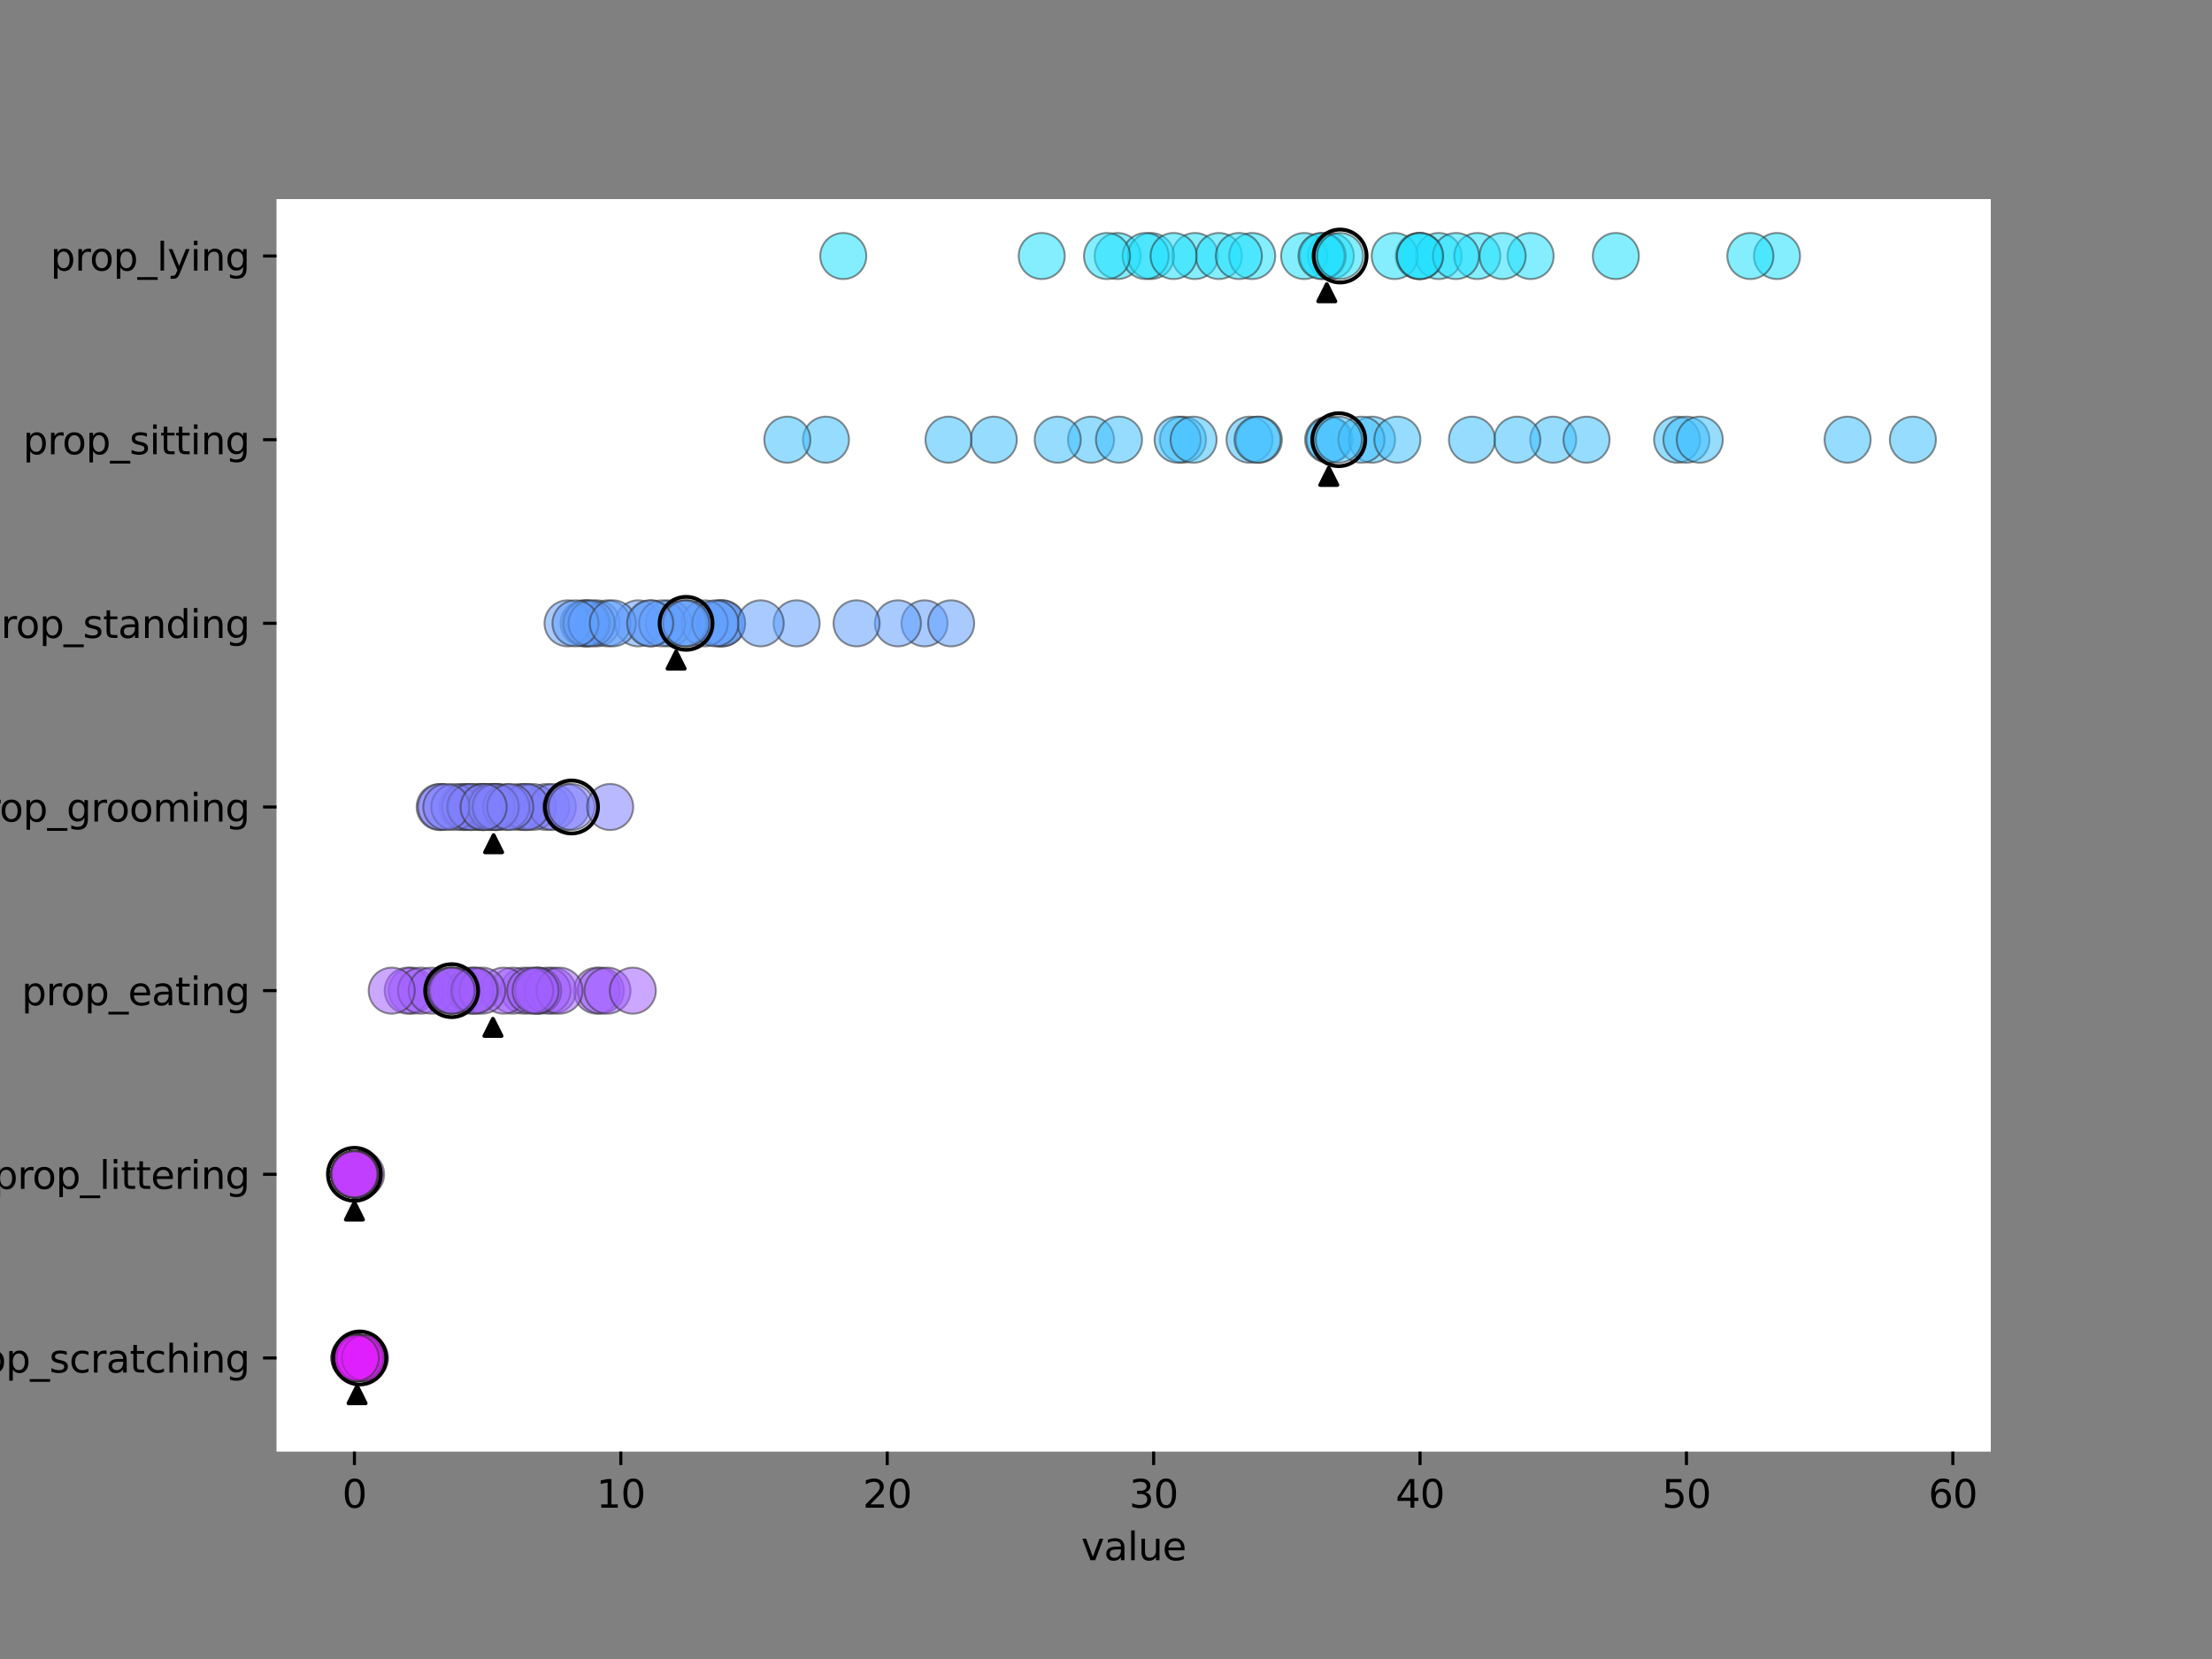 <?xml version="1.0" encoding="utf-8" standalone="no"?>
<!DOCTYPE svg PUBLIC "-//W3C//DTD SVG 1.1//EN"
  "http://www.w3.org/Graphics/SVG/1.1/DTD/svg11.dtd">
<svg xmlns:xlink="http://www.w3.org/1999/xlink" width="576pt" height="432pt" viewBox="0 0 576 432" xmlns="http://www.w3.org/2000/svg" version="1.1">
 <rect x="0" y="0" width="576" height="432" fill="#808080" stroke="none"/>
 <defs>
  <style type="text/css">*{stroke-linejoin: round; stroke-linecap: butt}</style>
 </defs>
 <g id="figure_1">
  <g id="patch_1">
   <path d="M 0 432 
L 576 432 
L 576 0 
L 0 0 
L 0 432 
z
" style="fill: none"/>
  </g>
  <g id="axes_1">
   <g id="patch_2">
    <path d="M 72 378 
L 518.4 378 
L 518.4 51.84 
L 72 51.84 
z
" style="fill: #ffffff"/>
   </g>
   <g id="PathCollection_1">
    <defs>
     <path id="ma6695046b7" d="M 0 -2.236 
L -2.236 2.236 
L 2.236 2.236 
z
" style="stroke: #000000"/>
    </defs>
    <g clip-path="url(#p16ad70ecf3)">
     <use xlink:href="#ma6695046b7" x="345.494" y="76.23" style="stroke: #000000"/>
     <use xlink:href="#ma6695046b7" x="346.014" y="124.054" style="stroke: #000000"/>
     <use xlink:href="#ma6695046b7" x="176.056" y="171.878" style="stroke: #000000"/>
     <use xlink:href="#ma6695046b7" x="128.537" y="219.702" style="stroke: #000000"/>
     <use xlink:href="#ma6695046b7" x="128.364" y="267.526" style="stroke: #000000"/>
     <use xlink:href="#ma6695046b7" x="92.291" y="315.35" style="stroke: #000000"/>
     <use xlink:href="#ma6695046b7" x="92.985" y="363.175" style="stroke: #000000"/>
    </g>
   </g>
   <g id="PathCollection_2">
    <defs>
     <path id="C0_0_28b5d0872c" d="M 0 6 
C 1.591 6 3.117 5.368 4.243 4.243 
C 5.368 3.117 6 1.591 6 -0 
C 6 -1.591 5.368 -3.117 4.243 -4.243 
C 3.117 -5.368 1.591 -6 0 -6 
C -1.591 -6 -3.117 -5.368 -4.243 -4.243 
C -5.368 -3.117 -6 -1.591 -6 0 
C -6 1.591 -5.368 3.117 -4.243 4.243 
C -3.117 5.368 -1.591 6 0 6 
z
"/>
    </defs>
    <g clip-path="url(#p16ad70ecf3)">
     <use xlink:href="#C0_0_28b5d0872c" x="369.427" y="66.665" style="fill: #20dfff; fill-opacity: 0.55; stroke: #333333; stroke-opacity: 0.55; stroke-width: 0.5"/>
    </g>
    <g clip-path="url(#p16ad70ecf3)">
     <use xlink:href="#C0_0_28b5d0872c" x="374.629" y="66.665" style="fill: #20dfff; fill-opacity: 0.55; stroke: #333333; stroke-opacity: 0.55; stroke-width: 0.5"/>
    </g>
    <g clip-path="url(#p16ad70ecf3)">
     <use xlink:href="#C0_0_28b5d0872c" x="363.183" y="66.665" style="fill: #20dfff; fill-opacity: 0.55; stroke: #333333; stroke-opacity: 0.55; stroke-width: 0.5"/>
    </g>
    <g clip-path="url(#p16ad70ecf3)">
     <use xlink:href="#C0_0_28b5d0872c" x="346.534" y="66.665" style="fill: #20dfff; fill-opacity: 0.55; stroke: #333333; stroke-opacity: 0.55; stroke-width: 0.5"/>
    </g>
    <g clip-path="url(#p16ad70ecf3)">
     <use xlink:href="#C0_0_28b5d0872c" x="462.73" y="66.665" style="fill: #20dfff; fill-opacity: 0.55; stroke: #333333; stroke-opacity: 0.55; stroke-width: 0.5"/>
    </g>
    <g clip-path="url(#p16ad70ecf3)">
     <use xlink:href="#C0_0_28b5d0872c" x="291.038" y="66.665" style="fill: #20dfff; fill-opacity: 0.55; stroke: #333333; stroke-opacity: 0.55; stroke-width: 0.5"/>
    </g>
    <g clip-path="url(#p16ad70ecf3)">
     <use xlink:href="#C0_0_28b5d0872c" x="311.155" y="66.665" style="fill: #20dfff; fill-opacity: 0.55; stroke: #333333; stroke-opacity: 0.55; stroke-width: 0.5"/>
    </g>
    <g clip-path="url(#p16ad70ecf3)">
     <use xlink:href="#C0_0_28b5d0872c" x="339.597" y="66.665" style="fill: #20dfff; fill-opacity: 0.55; stroke: #333333; stroke-opacity: 0.55; stroke-width: 0.5"/>
    </g>
    <g clip-path="url(#p16ad70ecf3)">
     <use xlink:href="#C0_0_28b5d0872c" x="299.709" y="66.665" style="fill: #20dfff; fill-opacity: 0.55; stroke: #333333; stroke-opacity: 0.55; stroke-width: 0.5"/>
    </g>
    <g clip-path="url(#p16ad70ecf3)">
     <use xlink:href="#C0_0_28b5d0872c" x="398.562" y="66.665" style="fill: #20dfff; fill-opacity: 0.55; stroke: #333333; stroke-opacity: 0.55; stroke-width: 0.5"/>
    </g>
    <g clip-path="url(#p16ad70ecf3)">
     <use xlink:href="#C0_0_28b5d0872c" x="384.688" y="66.665" style="fill: #20dfff; fill-opacity: 0.55; stroke: #333333; stroke-opacity: 0.55; stroke-width: 0.5"/>
    </g>
    <g clip-path="url(#p16ad70ecf3)">
     <use xlink:href="#C0_0_28b5d0872c" x="317.399" y="66.665" style="fill: #20dfff; fill-opacity: 0.55; stroke: #333333; stroke-opacity: 0.55; stroke-width: 0.5"/>
    </g>
    <g clip-path="url(#p16ad70ecf3)">
     <use xlink:href="#C0_0_28b5d0872c" x="369.773" y="66.665" style="fill: #20dfff; fill-opacity: 0.55; stroke: #333333; stroke-opacity: 0.55; stroke-width: 0.5"/>
    </g>
    <g clip-path="url(#p16ad70ecf3)">
     <use xlink:href="#C0_0_28b5d0872c" x="420.761" y="66.665" style="fill: #20dfff; fill-opacity: 0.55; stroke: #333333; stroke-opacity: 0.55; stroke-width: 0.5"/>
    </g>
    <g clip-path="url(#p16ad70ecf3)">
     <use xlink:href="#C0_0_28b5d0872c" x="271.267" y="66.665" style="fill: #20dfff; fill-opacity: 0.55; stroke: #333333; stroke-opacity: 0.55; stroke-width: 0.5"/>
    </g>
    <g clip-path="url(#p16ad70ecf3)">
     <use xlink:href="#C0_0_28b5d0872c" x="379.138" y="66.665" style="fill: #20dfff; fill-opacity: 0.55; stroke: #333333; stroke-opacity: 0.55; stroke-width: 0.5"/>
    </g>
    <g clip-path="url(#p16ad70ecf3)">
     <use xlink:href="#C0_0_28b5d0872c" x="344.453" y="66.665" style="fill: #20dfff; fill-opacity: 0.55; stroke: #333333; stroke-opacity: 0.55; stroke-width: 0.5"/>
    </g>
    <g clip-path="url(#p16ad70ecf3)">
     <use xlink:href="#C0_0_28b5d0872c" x="298.322" y="66.665" style="fill: #20dfff; fill-opacity: 0.55; stroke: #333333; stroke-opacity: 0.55; stroke-width: 0.5"/>
    </g>
    <g clip-path="url(#p16ad70ecf3)">
     <use xlink:href="#C0_0_28b5d0872c" x="288.263" y="66.665" style="fill: #20dfff; fill-opacity: 0.55; stroke: #333333; stroke-opacity: 0.55; stroke-width: 0.5"/>
    </g>
    <g clip-path="url(#p16ad70ecf3)">
     <use xlink:href="#C0_0_28b5d0872c" x="326.07" y="66.665" style="fill: #20dfff; fill-opacity: 0.55; stroke: #333333; stroke-opacity: 0.55; stroke-width: 0.5"/>
    </g>
    <g clip-path="url(#p16ad70ecf3)">
     <use xlink:href="#C0_0_28b5d0872c" x="322.601" y="66.665" style="fill: #20dfff; fill-opacity: 0.55; stroke: #333333; stroke-opacity: 0.55; stroke-width: 0.5"/>
    </g>
    <g clip-path="url(#p16ad70ecf3)">
     <use xlink:href="#C0_0_28b5d0872c" x="344.106" y="66.665" style="fill: #20dfff; fill-opacity: 0.55; stroke: #333333; stroke-opacity: 0.55; stroke-width: 0.5"/>
    </g>
    <g clip-path="url(#p16ad70ecf3)">
     <use xlink:href="#C0_0_28b5d0872c" x="455.793" y="66.665" style="fill: #20dfff; fill-opacity: 0.55; stroke: #333333; stroke-opacity: 0.55; stroke-width: 0.5"/>
    </g>
    <g clip-path="url(#p16ad70ecf3)">
     <use xlink:href="#C0_0_28b5d0872c" x="369.773" y="66.665" style="fill: #20dfff; fill-opacity: 0.55; stroke: #333333; stroke-opacity: 0.55; stroke-width: 0.5"/>
    </g>
    <g clip-path="url(#p16ad70ecf3)">
     <use xlink:href="#C0_0_28b5d0872c" x="305.606" y="66.665" style="fill: #20dfff; fill-opacity: 0.55; stroke: #333333; stroke-opacity: 0.55; stroke-width: 0.5"/>
    </g>
    <g clip-path="url(#p16ad70ecf3)">
     <use xlink:href="#C0_0_28b5d0872c" x="348.962" y="66.665" style="fill: #20dfff; fill-opacity: 0.55; stroke: #333333; stroke-opacity: 0.55; stroke-width: 0.5"/>
    </g>
    <g clip-path="url(#p16ad70ecf3)">
     <use xlink:href="#C0_0_28b5d0872c" x="219.586" y="66.665" style="fill: #20dfff; fill-opacity: 0.55; stroke: #333333; stroke-opacity: 0.55; stroke-width: 0.5"/>
    </g>
    <g clip-path="url(#p16ad70ecf3)">
     <use xlink:href="#C0_0_28b5d0872c" x="391.278" y="66.665" style="fill: #20dfff; fill-opacity: 0.55; stroke: #333333; stroke-opacity: 0.55; stroke-width: 0.5"/>
    </g>
   </g>
   <g id="PathCollection_3">
    <defs>
     <path id="C1_0_7f75dee388" d="M 0 6 
C 1.591 6 3.117 5.368 4.243 4.243 
C 5.368 3.117 6 1.591 6 -0 
C 6 -1.591 5.368 -3.117 4.243 -4.243 
C 3.117 -5.368 1.591 -6 0 -6 
C -1.591 -6 -3.117 -5.368 -4.243 -4.243 
C -5.368 -3.117 -6 -1.591 -6 0 
C -6 1.591 -5.368 3.117 -4.243 4.243 
C -3.117 5.368 -1.591 6 0 6 
z
"/>
    </defs>
    <g clip-path="url(#p16ad70ecf3)">
     <use xlink:href="#C1_0_7f75dee388" x="284.101" y="114.49" style="fill: #40bfff; fill-opacity: 0.55; stroke: #333333; stroke-opacity: 0.55; stroke-width: 0.5"/>
    </g>
    <g clip-path="url(#p16ad70ecf3)">
     <use xlink:href="#C1_0_7f75dee388" x="275.429" y="114.49" style="fill: #40bfff; fill-opacity: 0.55; stroke: #333333; stroke-opacity: 0.55; stroke-width: 0.5"/>
    </g>
    <g clip-path="url(#p16ad70ecf3)">
     <use xlink:href="#C1_0_7f75dee388" x="345.841" y="114.49" style="fill: #40bfff; fill-opacity: 0.55; stroke: #333333; stroke-opacity: 0.55; stroke-width: 0.5"/>
    </g>
    <g clip-path="url(#p16ad70ecf3)">
     <use xlink:href="#C1_0_7f75dee388" x="325.376" y="114.49" style="fill: #40bfff; fill-opacity: 0.55; stroke: #333333; stroke-opacity: 0.55; stroke-width: 0.5"/>
    </g>
    <g clip-path="url(#p16ad70ecf3)">
     <use xlink:href="#C1_0_7f75dee388" x="215.077" y="114.49" style="fill: #40bfff; fill-opacity: 0.55; stroke: #333333; stroke-opacity: 0.55; stroke-width: 0.5"/>
    </g>
    <g clip-path="url(#p16ad70ecf3)">
     <use xlink:href="#C1_0_7f75dee388" x="436.716" y="114.49" style="fill: #40bfff; fill-opacity: 0.55; stroke: #333333; stroke-opacity: 0.55; stroke-width: 0.5"/>
    </g>
    <g clip-path="url(#p16ad70ecf3)">
     <use xlink:href="#C1_0_7f75dee388" x="404.459" y="114.49" style="fill: #40bfff; fill-opacity: 0.55; stroke: #333333; stroke-opacity: 0.55; stroke-width: 0.5"/>
    </g>
    <g clip-path="url(#p16ad70ecf3)">
     <use xlink:href="#C1_0_7f75dee388" x="395.094" y="114.49" style="fill: #40bfff; fill-opacity: 0.55; stroke: #333333; stroke-opacity: 0.55; stroke-width: 0.5"/>
    </g>
    <g clip-path="url(#p16ad70ecf3)">
     <use xlink:href="#C1_0_7f75dee388" x="439.144" y="114.49" style="fill: #40bfff; fill-opacity: 0.55; stroke: #333333; stroke-opacity: 0.55; stroke-width: 0.5"/>
    </g>
    <g clip-path="url(#p16ad70ecf3)">
     <use xlink:href="#C1_0_7f75dee388" x="308.034" y="114.49" style="fill: #40bfff; fill-opacity: 0.55; stroke: #333333; stroke-opacity: 0.55; stroke-width: 0.5"/>
    </g>
    <g clip-path="url(#p16ad70ecf3)">
     <use xlink:href="#C1_0_7f75dee388" x="258.78" y="114.49" style="fill: #40bfff; fill-opacity: 0.55; stroke: #333333; stroke-opacity: 0.55; stroke-width: 0.5"/>
    </g>
    <g clip-path="url(#p16ad70ecf3)">
     <use xlink:href="#C1_0_7f75dee388" x="346.187" y="114.49" style="fill: #40bfff; fill-opacity: 0.55; stroke: #333333; stroke-opacity: 0.55; stroke-width: 0.5"/>
    </g>
    <g clip-path="url(#p16ad70ecf3)">
     <use xlink:href="#C1_0_7f75dee388" x="306.646" y="114.49" style="fill: #40bfff; fill-opacity: 0.55; stroke: #333333; stroke-opacity: 0.55; stroke-width: 0.5"/>
    </g>
    <g clip-path="url(#p16ad70ecf3)">
     <use xlink:href="#C1_0_7f75dee388" x="327.804" y="114.49" style="fill: #40bfff; fill-opacity: 0.55; stroke: #333333; stroke-opacity: 0.55; stroke-width: 0.5"/>
    </g>
    <g clip-path="url(#p16ad70ecf3)">
     <use xlink:href="#C1_0_7f75dee388" x="498.109" y="114.49" style="fill: #40bfff; fill-opacity: 0.55; stroke: #333333; stroke-opacity: 0.55; stroke-width: 0.5"/>
    </g>
    <g clip-path="url(#p16ad70ecf3)">
     <use xlink:href="#C1_0_7f75dee388" x="291.385" y="114.49" style="fill: #40bfff; fill-opacity: 0.55; stroke: #333333; stroke-opacity: 0.55; stroke-width: 0.5"/>
    </g>
    <g clip-path="url(#p16ad70ecf3)">
     <use xlink:href="#C1_0_7f75dee388" x="357.287" y="114.49" style="fill: #40bfff; fill-opacity: 0.55; stroke: #333333; stroke-opacity: 0.55; stroke-width: 0.5"/>
    </g>
    <g clip-path="url(#p16ad70ecf3)">
     <use xlink:href="#C1_0_7f75dee388" x="442.613" y="114.49" style="fill: #40bfff; fill-opacity: 0.55; stroke: #333333; stroke-opacity: 0.55; stroke-width: 0.5"/>
    </g>
    <g clip-path="url(#p16ad70ecf3)">
     <use xlink:href="#C1_0_7f75dee388" x="354.512" y="114.49" style="fill: #40bfff; fill-opacity: 0.55; stroke: #333333; stroke-opacity: 0.55; stroke-width: 0.5"/>
    </g>
    <g clip-path="url(#p16ad70ecf3)">
     <use xlink:href="#C1_0_7f75dee388" x="383.301" y="114.49" style="fill: #40bfff; fill-opacity: 0.55; stroke: #333333; stroke-opacity: 0.55; stroke-width: 0.5"/>
    </g>
    <g clip-path="url(#p16ad70ecf3)">
     <use xlink:href="#C1_0_7f75dee388" x="363.877" y="114.49" style="fill: #40bfff; fill-opacity: 0.55; stroke: #333333; stroke-opacity: 0.55; stroke-width: 0.5"/>
    </g>
    <g clip-path="url(#p16ad70ecf3)">
     <use xlink:href="#C1_0_7f75dee388" x="413.13" y="114.49" style="fill: #40bfff; fill-opacity: 0.55; stroke: #333333; stroke-opacity: 0.55; stroke-width: 0.5"/>
    </g>
    <g clip-path="url(#p16ad70ecf3)">
     <use xlink:href="#C1_0_7f75dee388" x="246.987" y="114.49" style="fill: #40bfff; fill-opacity: 0.55; stroke: #333333; stroke-opacity: 0.55; stroke-width: 0.5"/>
    </g>
    <g clip-path="url(#p16ad70ecf3)">
     <use xlink:href="#C1_0_7f75dee388" x="310.808" y="114.49" style="fill: #40bfff; fill-opacity: 0.55; stroke: #333333; stroke-opacity: 0.55; stroke-width: 0.5"/>
    </g>
    <g clip-path="url(#p16ad70ecf3)">
     <use xlink:href="#C1_0_7f75dee388" x="327.457" y="114.49" style="fill: #40bfff; fill-opacity: 0.55; stroke: #333333; stroke-opacity: 0.55; stroke-width: 0.5"/>
    </g>
    <g clip-path="url(#p16ad70ecf3)">
     <use xlink:href="#C1_0_7f75dee388" x="348.615" y="114.49" style="fill: #40bfff; fill-opacity: 0.55; stroke: #333333; stroke-opacity: 0.55; stroke-width: 0.5"/>
    </g>
    <g clip-path="url(#p16ad70ecf3)">
     <use xlink:href="#C1_0_7f75dee388" x="481.113" y="114.49" style="fill: #40bfff; fill-opacity: 0.55; stroke: #333333; stroke-opacity: 0.55; stroke-width: 0.5"/>
    </g>
    <g clip-path="url(#p16ad70ecf3)">
     <use xlink:href="#C1_0_7f75dee388" x="205.018" y="114.49" style="fill: #40bfff; fill-opacity: 0.55; stroke: #333333; stroke-opacity: 0.55; stroke-width: 0.5"/>
    </g>
   </g>
   <g id="PathCollection_4">
    <defs>
     <path id="C2_0_7983b49439" d="M 0 6 
C 1.591 6 3.117 5.368 4.243 4.243 
C 5.368 3.117 6 1.591 6 -0 
C 6 -1.591 5.368 -3.117 4.243 -4.243 
C 3.117 -5.368 1.591 -6 0 -6 
C -1.591 -6 -3.117 -5.368 -4.243 -4.243 
C -5.368 -3.117 -6 -1.591 -6 0 
C -6 1.591 -5.368 3.117 -4.243 4.243 
C -3.117 5.368 -1.591 6 0 6 
z
"/>
    </defs>
    <g clip-path="url(#p16ad70ecf3)">
     <use xlink:href="#C2_0_7983b49439" x="179.004" y="162.314" style="fill: #609fff; fill-opacity: 0.55; stroke: #333333; stroke-opacity: 0.55; stroke-width: 0.5"/>
    </g>
    <g clip-path="url(#p16ad70ecf3)">
     <use xlink:href="#C2_0_7983b49439" x="187.329" y="162.314" style="fill: #609fff; fill-opacity: 0.55; stroke: #333333; stroke-opacity: 0.55; stroke-width: 0.5"/>
    </g>
    <g clip-path="url(#p16ad70ecf3)">
     <use xlink:href="#C2_0_7983b49439" x="155.418" y="162.314" style="fill: #609fff; fill-opacity: 0.55; stroke: #333333; stroke-opacity: 0.55; stroke-width: 0.5"/>
    </g>
    <g clip-path="url(#p16ad70ecf3)">
     <use xlink:href="#C2_0_7983b49439" x="207.446" y="162.314" style="fill: #609fff; fill-opacity: 0.55; stroke: #333333; stroke-opacity: 0.55; stroke-width: 0.5"/>
    </g>
    <g clip-path="url(#p16ad70ecf3)">
     <use xlink:href="#C2_0_7983b49439" x="188.022" y="162.314" style="fill: #609fff; fill-opacity: 0.55; stroke: #333333; stroke-opacity: 0.55; stroke-width: 0.5"/>
    </g>
    <g clip-path="url(#p16ad70ecf3)">
     <use xlink:href="#C2_0_7983b49439" x="152.99" y="162.314" style="fill: #609fff; fill-opacity: 0.55; stroke: #333333; stroke-opacity: 0.55; stroke-width: 0.5"/>
    </g>
    <g clip-path="url(#p16ad70ecf3)">
     <use xlink:href="#C2_0_7983b49439" x="166.171" y="162.314" style="fill: #609fff; fill-opacity: 0.55; stroke: #333333; stroke-opacity: 0.55; stroke-width: 0.5"/>
    </g>
    <g clip-path="url(#p16ad70ecf3)">
     <use xlink:href="#C2_0_7983b49439" x="151.95" y="162.314" style="fill: #609fff; fill-opacity: 0.55; stroke: #333333; stroke-opacity: 0.55; stroke-width: 0.5"/>
    </g>
    <g clip-path="url(#p16ad70ecf3)">
     <use xlink:href="#C2_0_7983b49439" x="174.148" y="162.314" style="fill: #609fff; fill-opacity: 0.55; stroke: #333333; stroke-opacity: 0.55; stroke-width: 0.5"/>
    </g>
    <g clip-path="url(#p16ad70ecf3)">
     <use xlink:href="#C2_0_7983b49439" x="169.639" y="162.314" style="fill: #609fff; fill-opacity: 0.55; stroke: #333333; stroke-opacity: 0.55; stroke-width: 0.5"/>
    </g>
    <g clip-path="url(#p16ad70ecf3)">
     <use xlink:href="#C2_0_7983b49439" x="240.744" y="162.314" style="fill: #609fff; fill-opacity: 0.55; stroke: #333333; stroke-opacity: 0.55; stroke-width: 0.5"/>
    </g>
    <g clip-path="url(#p16ad70ecf3)">
     <use xlink:href="#C2_0_7983b49439" x="233.807" y="162.314" style="fill: #609fff; fill-opacity: 0.55; stroke: #333333; stroke-opacity: 0.55; stroke-width: 0.5"/>
    </g>
    <g clip-path="url(#p16ad70ecf3)">
     <use xlink:href="#C2_0_7983b49439" x="188.022" y="162.314" style="fill: #609fff; fill-opacity: 0.55; stroke: #333333; stroke-opacity: 0.55; stroke-width: 0.5"/>
    </g>
    <g clip-path="url(#p16ad70ecf3)">
     <use xlink:href="#C2_0_7983b49439" x="158.193" y="162.314" style="fill: #609fff; fill-opacity: 0.55; stroke: #333333; stroke-opacity: 0.55; stroke-width: 0.5"/>
    </g>
    <g clip-path="url(#p16ad70ecf3)">
     <use xlink:href="#C2_0_7983b49439" x="147.787" y="162.314" style="fill: #609fff; fill-opacity: 0.55; stroke: #333333; stroke-opacity: 0.55; stroke-width: 0.5"/>
    </g>
    <g clip-path="url(#p16ad70ecf3)">
     <use xlink:href="#C2_0_7983b49439" x="198.081" y="162.314" style="fill: #609fff; fill-opacity: 0.55; stroke: #333333; stroke-opacity: 0.55; stroke-width: 0.5"/>
    </g>
    <g clip-path="url(#p16ad70ecf3)">
     <use xlink:href="#C2_0_7983b49439" x="183.513" y="162.314" style="fill: #609fff; fill-opacity: 0.55; stroke: #333333; stroke-opacity: 0.55; stroke-width: 0.5"/>
    </g>
    <g clip-path="url(#p16ad70ecf3)">
     <use xlink:href="#C2_0_7983b49439" x="152.643" y="162.314" style="fill: #609fff; fill-opacity: 0.55; stroke: #333333; stroke-opacity: 0.55; stroke-width: 0.5"/>
    </g>
    <g clip-path="url(#p16ad70ecf3)">
     <use xlink:href="#C2_0_7983b49439" x="223.055" y="162.314" style="fill: #609fff; fill-opacity: 0.55; stroke: #333333; stroke-opacity: 0.55; stroke-width: 0.5"/>
    </g>
    <g clip-path="url(#p16ad70ecf3)">
     <use xlink:href="#C2_0_7983b49439" x="154.031" y="162.314" style="fill: #609fff; fill-opacity: 0.55; stroke: #333333; stroke-opacity: 0.55; stroke-width: 0.5"/>
    </g>
    <g clip-path="url(#p16ad70ecf3)">
     <use xlink:href="#C2_0_7983b49439" x="172.414" y="162.314" style="fill: #609fff; fill-opacity: 0.55; stroke: #333333; stroke-opacity: 0.55; stroke-width: 0.5"/>
    </g>
    <g clip-path="url(#p16ad70ecf3)">
     <use xlink:href="#C2_0_7983b49439" x="149.869" y="162.314" style="fill: #609fff; fill-opacity: 0.55; stroke: #333333; stroke-opacity: 0.55; stroke-width: 0.5"/>
    </g>
    <g clip-path="url(#p16ad70ecf3)">
     <use xlink:href="#C2_0_7983b49439" x="159.58" y="162.314" style="fill: #609fff; fill-opacity: 0.55; stroke: #333333; stroke-opacity: 0.55; stroke-width: 0.5"/>
    </g>
    <g clip-path="url(#p16ad70ecf3)">
     <use xlink:href="#C2_0_7983b49439" x="177.964" y="162.314" style="fill: #609fff; fill-opacity: 0.55; stroke: #333333; stroke-opacity: 0.55; stroke-width: 0.5"/>
    </g>
    <g clip-path="url(#p16ad70ecf3)">
     <use xlink:href="#C2_0_7983b49439" x="186.288" y="162.314" style="fill: #609fff; fill-opacity: 0.55; stroke: #333333; stroke-opacity: 0.55; stroke-width: 0.5"/>
    </g>
    <g clip-path="url(#p16ad70ecf3)">
     <use xlink:href="#C2_0_7983b49439" x="178.657" y="162.314" style="fill: #609fff; fill-opacity: 0.55; stroke: #333333; stroke-opacity: 0.55; stroke-width: 0.5"/>
    </g>
    <g clip-path="url(#p16ad70ecf3)">
     <use xlink:href="#C2_0_7983b49439" x="169.292" y="162.314" style="fill: #609fff; fill-opacity: 0.55; stroke: #333333; stroke-opacity: 0.55; stroke-width: 0.5"/>
    </g>
    <g clip-path="url(#p16ad70ecf3)">
     <use xlink:href="#C2_0_7983b49439" x="247.681" y="162.314" style="fill: #609fff; fill-opacity: 0.55; stroke: #333333; stroke-opacity: 0.55; stroke-width: 0.5"/>
    </g>
   </g>
   <g id="PathCollection_5">
    <defs>
     <path id="C3_0_af24c53d84" d="M 0 6 
C 1.591 6 3.117 5.368 4.243 4.243 
C 5.368 3.117 6 1.591 6 -0 
C 6 -1.591 5.368 -3.117 4.243 -4.243 
C 3.117 -5.368 1.591 -6 0 -6 
C -1.591 -6 -3.117 -5.368 -4.243 -4.243 
C -5.368 -3.117 -6 -1.591 -6 0 
C -6 1.591 -5.368 3.117 -4.243 4.243 
C -3.117 5.368 -1.591 6 0 6 
z
"/>
    </defs>
    <g clip-path="url(#p16ad70ecf3)">
     <use xlink:href="#C3_0_af24c53d84" x="142.238" y="210.138" style="fill: #807fff; fill-opacity: 0.55; stroke: #333333; stroke-opacity: 0.55; stroke-width: 0.5"/>
    </g>
    <g clip-path="url(#p16ad70ecf3)">
     <use xlink:href="#C3_0_af24c53d84" x="135.301" y="210.138" style="fill: #807fff; fill-opacity: 0.55; stroke: #333333; stroke-opacity: 0.55; stroke-width: 0.5"/>
    </g>
    <g clip-path="url(#p16ad70ecf3)">
     <use xlink:href="#C3_0_af24c53d84" x="125.936" y="210.138" style="fill: #807fff; fill-opacity: 0.55; stroke: #333333; stroke-opacity: 0.55; stroke-width: 0.5"/>
    </g>
    <g clip-path="url(#p16ad70ecf3)">
     <use xlink:href="#C3_0_af24c53d84" x="120.386" y="210.138" style="fill: #807fff; fill-opacity: 0.55; stroke: #333333; stroke-opacity: 0.55; stroke-width: 0.5"/>
    </g>
    <g clip-path="url(#p16ad70ecf3)">
     <use xlink:href="#C3_0_af24c53d84" x="114.49" y="210.138" style="fill: #807fff; fill-opacity: 0.55; stroke: #333333; stroke-opacity: 0.55; stroke-width: 0.5"/>
    </g>
    <g clip-path="url(#p16ad70ecf3)">
     <use xlink:href="#C3_0_af24c53d84" x="136.688" y="210.138" style="fill: #807fff; fill-opacity: 0.55; stroke: #333333; stroke-opacity: 0.55; stroke-width: 0.5"/>
    </g>
    <g clip-path="url(#p16ad70ecf3)">
     <use xlink:href="#C3_0_af24c53d84" x="138.769" y="210.138" style="fill: #807fff; fill-opacity: 0.55; stroke: #333333; stroke-opacity: 0.55; stroke-width: 0.5"/>
    </g>
    <g clip-path="url(#p16ad70ecf3)">
     <use xlink:href="#C3_0_af24c53d84" x="143.972" y="210.138" style="fill: #807fff; fill-opacity: 0.55; stroke: #333333; stroke-opacity: 0.55; stroke-width: 0.5"/>
    </g>
    <g clip-path="url(#p16ad70ecf3)">
     <use xlink:href="#C3_0_af24c53d84" x="124.548" y="210.138" style="fill: #807fff; fill-opacity: 0.55; stroke: #333333; stroke-opacity: 0.55; stroke-width: 0.5"/>
    </g>
    <g clip-path="url(#p16ad70ecf3)">
     <use xlink:href="#C3_0_af24c53d84" x="114.836" y="210.138" style="fill: #807fff; fill-opacity: 0.55; stroke: #333333; stroke-opacity: 0.55; stroke-width: 0.5"/>
    </g>
    <g clip-path="url(#p16ad70ecf3)">
     <use xlink:href="#C3_0_af24c53d84" x="121.08" y="210.138" style="fill: #807fff; fill-opacity: 0.55; stroke: #333333; stroke-opacity: 0.55; stroke-width: 0.5"/>
    </g>
    <g clip-path="url(#p16ad70ecf3)">
     <use xlink:href="#C3_0_af24c53d84" x="122.814" y="210.138" style="fill: #807fff; fill-opacity: 0.55; stroke: #333333; stroke-opacity: 0.55; stroke-width: 0.5"/>
    </g>
    <g clip-path="url(#p16ad70ecf3)">
     <use xlink:href="#C3_0_af24c53d84" x="125.589" y="210.138" style="fill: #807fff; fill-opacity: 0.55; stroke: #333333; stroke-opacity: 0.55; stroke-width: 0.5"/>
    </g>
    <g clip-path="url(#p16ad70ecf3)">
     <use xlink:href="#C3_0_af24c53d84" x="127.323" y="210.138" style="fill: #807fff; fill-opacity: 0.55; stroke: #333333; stroke-opacity: 0.55; stroke-width: 0.5"/>
    </g>
    <g clip-path="url(#p16ad70ecf3)">
     <use xlink:href="#C3_0_af24c53d84" x="118.305" y="210.138" style="fill: #807fff; fill-opacity: 0.55; stroke: #333333; stroke-opacity: 0.55; stroke-width: 0.5"/>
    </g>
    <g clip-path="url(#p16ad70ecf3)">
     <use xlink:href="#C3_0_af24c53d84" x="129.057" y="210.138" style="fill: #807fff; fill-opacity: 0.55; stroke: #333333; stroke-opacity: 0.55; stroke-width: 0.5"/>
    </g>
    <g clip-path="url(#p16ad70ecf3)">
     <use xlink:href="#C3_0_af24c53d84" x="122.467" y="210.138" style="fill: #807fff; fill-opacity: 0.55; stroke: #333333; stroke-opacity: 0.55; stroke-width: 0.5"/>
    </g>
    <g clip-path="url(#p16ad70ecf3)">
     <use xlink:href="#C3_0_af24c53d84" x="129.404" y="210.138" style="fill: #807fff; fill-opacity: 0.55; stroke: #333333; stroke-opacity: 0.55; stroke-width: 0.5"/>
    </g>
    <g clip-path="url(#p16ad70ecf3)">
     <use xlink:href="#C3_0_af24c53d84" x="137.035" y="210.138" style="fill: #807fff; fill-opacity: 0.55; stroke: #333333; stroke-opacity: 0.55; stroke-width: 0.5"/>
    </g>
    <g clip-path="url(#p16ad70ecf3)">
     <use xlink:href="#C3_0_af24c53d84" x="128.017" y="210.138" style="fill: #807fff; fill-opacity: 0.55; stroke: #333333; stroke-opacity: 0.55; stroke-width: 0.5"/>
    </g>
    <g clip-path="url(#p16ad70ecf3)">
     <use xlink:href="#C3_0_af24c53d84" x="131.832" y="210.138" style="fill: #807fff; fill-opacity: 0.55; stroke: #333333; stroke-opacity: 0.55; stroke-width: 0.5"/>
    </g>
    <g clip-path="url(#p16ad70ecf3)">
     <use xlink:href="#C3_0_af24c53d84" x="116.224" y="210.138" style="fill: #807fff; fill-opacity: 0.55; stroke: #333333; stroke-opacity: 0.55; stroke-width: 0.5"/>
    </g>
    <g clip-path="url(#p16ad70ecf3)">
     <use xlink:href="#C3_0_af24c53d84" x="129.057" y="210.138" style="fill: #807fff; fill-opacity: 0.55; stroke: #333333; stroke-opacity: 0.55; stroke-width: 0.5"/>
    </g>
    <g clip-path="url(#p16ad70ecf3)">
     <use xlink:href="#C3_0_af24c53d84" x="132.873" y="210.138" style="fill: #807fff; fill-opacity: 0.55; stroke: #333333; stroke-opacity: 0.55; stroke-width: 0.5"/>
    </g>
    <g clip-path="url(#p16ad70ecf3)">
     <use xlink:href="#C3_0_af24c53d84" x="147.441" y="210.138" style="fill: #807fff; fill-opacity: 0.55; stroke: #333333; stroke-opacity: 0.55; stroke-width: 0.5"/>
    </g>
    <g clip-path="url(#p16ad70ecf3)">
     <use xlink:href="#C3_0_af24c53d84" x="148.828" y="210.138" style="fill: #807fff; fill-opacity: 0.55; stroke: #333333; stroke-opacity: 0.55; stroke-width: 0.5"/>
    </g>
    <g clip-path="url(#p16ad70ecf3)">
     <use xlink:href="#C3_0_af24c53d84" x="158.887" y="210.138" style="fill: #807fff; fill-opacity: 0.55; stroke: #333333; stroke-opacity: 0.55; stroke-width: 0.5"/>
    </g>
    <g clip-path="url(#p16ad70ecf3)">
     <use xlink:href="#C3_0_af24c53d84" x="125.936" y="210.138" style="fill: #807fff; fill-opacity: 0.55; stroke: #333333; stroke-opacity: 0.55; stroke-width: 0.5"/>
    </g>
   </g>
   <g id="PathCollection_6">
    <defs>
     <path id="C4_0_c16d9b668d" d="M 0 6 
C 1.591 6 3.117 5.368 4.243 4.243 
C 5.368 3.117 6 1.591 6 -0 
C 6 -1.591 5.368 -3.117 4.243 -4.243 
C 3.117 -5.368 1.591 -6 0 -6 
C -1.591 -6 -3.117 -5.368 -4.243 -4.243 
C -5.368 -3.117 -6 -1.591 -6 0 
C -6 1.591 -5.368 3.117 -4.243 4.243 
C -3.117 5.368 -1.591 6 0 6 
z
"/>
    </defs>
    <g clip-path="url(#p16ad70ecf3)">
     <use xlink:href="#C4_0_c16d9b668d" x="155.418" y="257.962" style="fill: #a05fff; fill-opacity: 0.55; stroke: #333333; stroke-opacity: 0.55; stroke-width: 0.5"/>
    </g>
    <g clip-path="url(#p16ad70ecf3)">
     <use xlink:href="#C4_0_c16d9b668d" x="156.459" y="257.962" style="fill: #a05fff; fill-opacity: 0.55; stroke: #333333; stroke-opacity: 0.55; stroke-width: 0.5"/>
    </g>
    <g clip-path="url(#p16ad70ecf3)">
     <use xlink:href="#C4_0_c16d9b668d" x="136.341" y="257.962" style="fill: #a05fff; fill-opacity: 0.55; stroke: #333333; stroke-opacity: 0.55; stroke-width: 0.5"/>
    </g>
    <g clip-path="url(#p16ad70ecf3)">
     <use xlink:href="#C4_0_c16d9b668d" x="133.566" y="257.962" style="fill: #a05fff; fill-opacity: 0.55; stroke: #333333; stroke-opacity: 0.55; stroke-width: 0.5"/>
    </g>
    <g clip-path="url(#p16ad70ecf3)">
     <use xlink:href="#C4_0_c16d9b668d" x="158.193" y="257.962" style="fill: #a05fff; fill-opacity: 0.55; stroke: #333333; stroke-opacity: 0.55; stroke-width: 0.5"/>
    </g>
    <g clip-path="url(#p16ad70ecf3)">
     <use xlink:href="#C4_0_c16d9b668d" x="117.264" y="257.962" style="fill: #a05fff; fill-opacity: 0.55; stroke: #333333; stroke-opacity: 0.55; stroke-width: 0.5"/>
    </g>
    <g clip-path="url(#p16ad70ecf3)">
     <use xlink:href="#C4_0_c16d9b668d" x="120.039" y="257.962" style="fill: #a05fff; fill-opacity: 0.55; stroke: #333333; stroke-opacity: 0.55; stroke-width: 0.5"/>
    </g>
    <g clip-path="url(#p16ad70ecf3)">
     <use xlink:href="#C4_0_c16d9b668d" x="107.206" y="257.962" style="fill: #a05fff; fill-opacity: 0.55; stroke: #333333; stroke-opacity: 0.55; stroke-width: 0.5"/>
    </g>
    <g clip-path="url(#p16ad70ecf3)">
     <use xlink:href="#C4_0_c16d9b668d" x="106.165" y="257.962" style="fill: #a05fff; fill-opacity: 0.55; stroke: #333333; stroke-opacity: 0.55; stroke-width: 0.5"/>
    </g>
    <g clip-path="url(#p16ad70ecf3)">
     <use xlink:href="#C4_0_c16d9b668d" x="143.972" y="257.962" style="fill: #a05fff; fill-opacity: 0.55; stroke: #333333; stroke-opacity: 0.55; stroke-width: 0.5"/>
    </g>
    <g clip-path="url(#p16ad70ecf3)">
     <use xlink:href="#C4_0_c16d9b668d" x="131.138" y="257.962" style="fill: #a05fff; fill-opacity: 0.55; stroke: #333333; stroke-opacity: 0.55; stroke-width: 0.5"/>
    </g>
    <g clip-path="url(#p16ad70ecf3)">
     <use xlink:href="#C4_0_c16d9b668d" x="122.467" y="257.962" style="fill: #a05fff; fill-opacity: 0.55; stroke: #333333; stroke-opacity: 0.55; stroke-width: 0.5"/>
    </g>
    <g clip-path="url(#p16ad70ecf3)">
     <use xlink:href="#C4_0_c16d9b668d" x="140.157" y="257.962" style="fill: #a05fff; fill-opacity: 0.55; stroke: #333333; stroke-opacity: 0.55; stroke-width: 0.5"/>
    </g>
    <g clip-path="url(#p16ad70ecf3)">
     <use xlink:href="#C4_0_c16d9b668d" x="109.634" y="257.962" style="fill: #a05fff; fill-opacity: 0.55; stroke: #333333; stroke-opacity: 0.55; stroke-width: 0.5"/>
    </g>
    <g clip-path="url(#p16ad70ecf3)">
     <use xlink:href="#C4_0_c16d9b668d" x="112.408" y="257.962" style="fill: #a05fff; fill-opacity: 0.55; stroke: #333333; stroke-opacity: 0.55; stroke-width: 0.5"/>
    </g>
    <g clip-path="url(#p16ad70ecf3)">
     <use xlink:href="#C4_0_c16d9b668d" x="142.585" y="257.962" style="fill: #a05fff; fill-opacity: 0.55; stroke: #333333; stroke-opacity: 0.55; stroke-width: 0.5"/>
    </g>
    <g clip-path="url(#p16ad70ecf3)">
     <use xlink:href="#C4_0_c16d9b668d" x="117.264" y="257.962" style="fill: #a05fff; fill-opacity: 0.55; stroke: #333333; stroke-opacity: 0.55; stroke-width: 0.5"/>
    </g>
    <g clip-path="url(#p16ad70ecf3)">
     <use xlink:href="#C4_0_c16d9b668d" x="117.958" y="257.962" style="fill: #a05fff; fill-opacity: 0.55; stroke: #333333; stroke-opacity: 0.55; stroke-width: 0.5"/>
    </g>
    <g clip-path="url(#p16ad70ecf3)">
     <use xlink:href="#C4_0_c16d9b668d" x="123.855" y="257.962" style="fill: #a05fff; fill-opacity: 0.55; stroke: #333333; stroke-opacity: 0.55; stroke-width: 0.5"/>
    </g>
    <g clip-path="url(#p16ad70ecf3)">
     <use xlink:href="#C4_0_c16d9b668d" x="140.157" y="257.962" style="fill: #a05fff; fill-opacity: 0.55; stroke: #333333; stroke-opacity: 0.55; stroke-width: 0.5"/>
    </g>
    <g clip-path="url(#p16ad70ecf3)">
     <use xlink:href="#C4_0_c16d9b668d" x="125.589" y="257.962" style="fill: #a05fff; fill-opacity: 0.55; stroke: #333333; stroke-opacity: 0.55; stroke-width: 0.5"/>
    </g>
    <g clip-path="url(#p16ad70ecf3)">
     <use xlink:href="#C4_0_c16d9b668d" x="123.508" y="257.962" style="fill: #a05fff; fill-opacity: 0.55; stroke: #333333; stroke-opacity: 0.55; stroke-width: 0.5"/>
    </g>
    <g clip-path="url(#p16ad70ecf3)">
     <use xlink:href="#C4_0_c16d9b668d" x="145.706" y="257.962" style="fill: #a05fff; fill-opacity: 0.55; stroke: #333333; stroke-opacity: 0.55; stroke-width: 0.5"/>
    </g>
    <g clip-path="url(#p16ad70ecf3)">
     <use xlink:href="#C4_0_c16d9b668d" x="138.076" y="257.962" style="fill: #a05fff; fill-opacity: 0.55; stroke: #333333; stroke-opacity: 0.55; stroke-width: 0.5"/>
    </g>
    <g clip-path="url(#p16ad70ecf3)">
     <use xlink:href="#C4_0_c16d9b668d" x="139.463" y="257.962" style="fill: #a05fff; fill-opacity: 0.55; stroke: #333333; stroke-opacity: 0.55; stroke-width: 0.5"/>
    </g>
    <g clip-path="url(#p16ad70ecf3)">
     <use xlink:href="#C4_0_c16d9b668d" x="117.611" y="257.962" style="fill: #a05fff; fill-opacity: 0.55; stroke: #333333; stroke-opacity: 0.55; stroke-width: 0.5"/>
    </g>
    <g clip-path="url(#p16ad70ecf3)">
     <use xlink:href="#C4_0_c16d9b668d" x="102.003" y="257.962" style="fill: #a05fff; fill-opacity: 0.55; stroke: #333333; stroke-opacity: 0.55; stroke-width: 0.5"/>
    </g>
    <g clip-path="url(#p16ad70ecf3)">
     <use xlink:href="#C4_0_c16d9b668d" x="164.783" y="257.962" style="fill: #a05fff; fill-opacity: 0.55; stroke: #333333; stroke-opacity: 0.55; stroke-width: 0.5"/>
    </g>
   </g>
   <g id="PathCollection_7">
    <defs>
     <path id="C5_0_1d1e4469ca" d="M 0 6 
C 1.591 6 3.117 5.368 4.243 4.243 
C 5.368 3.117 6 1.591 6 -0 
C 6 -1.591 5.368 -3.117 4.243 -4.243 
C 3.117 -5.368 1.591 -6 0 -6 
C -1.591 -6 -3.117 -5.368 -4.243 -4.243 
C -5.368 -3.117 -6 -1.591 -6 0 
C -6 1.591 -5.368 3.117 -4.243 4.243 
C -3.117 5.368 -1.591 6 0 6 
z
"/>
    </defs>
    <g clip-path="url(#p16ad70ecf3)">
     <use xlink:href="#C5_0_1d1e4469ca" x="92.291" y="305.786" style="fill: #c03fff; fill-opacity: 0.55; stroke: #333333; stroke-opacity: 0.55; stroke-width: 0.5"/>
    </g>
    <g clip-path="url(#p16ad70ecf3)">
     <use xlink:href="#C5_0_1d1e4469ca" x="92.985" y="305.786" style="fill: #c03fff; fill-opacity: 0.55; stroke: #333333; stroke-opacity: 0.55; stroke-width: 0.5"/>
    </g>
    <g clip-path="url(#p16ad70ecf3)">
     <use xlink:href="#C5_0_1d1e4469ca" x="92.638" y="305.786" style="fill: #c03fff; fill-opacity: 0.55; stroke: #333333; stroke-opacity: 0.55; stroke-width: 0.5"/>
    </g>
    <g clip-path="url(#p16ad70ecf3)">
     <use xlink:href="#C5_0_1d1e4469ca" x="92.291" y="305.786" style="fill: #c03fff; fill-opacity: 0.55; stroke: #333333; stroke-opacity: 0.55; stroke-width: 0.5"/>
    </g>
    <g clip-path="url(#p16ad70ecf3)">
     <use xlink:href="#C5_0_1d1e4469ca" x="92.291" y="305.786" style="fill: #c03fff; fill-opacity: 0.55; stroke: #333333; stroke-opacity: 0.55; stroke-width: 0.5"/>
    </g>
    <g clip-path="url(#p16ad70ecf3)">
     <use xlink:href="#C5_0_1d1e4469ca" x="92.638" y="305.786" style="fill: #c03fff; fill-opacity: 0.55; stroke: #333333; stroke-opacity: 0.55; stroke-width: 0.5"/>
    </g>
    <g clip-path="url(#p16ad70ecf3)">
     <use xlink:href="#C5_0_1d1e4469ca" x="92.291" y="305.786" style="fill: #c03fff; fill-opacity: 0.55; stroke: #333333; stroke-opacity: 0.55; stroke-width: 0.5"/>
    </g>
    <g clip-path="url(#p16ad70ecf3)">
     <use xlink:href="#C5_0_1d1e4469ca" x="92.291" y="305.786" style="fill: #c03fff; fill-opacity: 0.55; stroke: #333333; stroke-opacity: 0.55; stroke-width: 0.5"/>
    </g>
    <g clip-path="url(#p16ad70ecf3)">
     <use xlink:href="#C5_0_1d1e4469ca" x="92.638" y="305.786" style="fill: #c03fff; fill-opacity: 0.55; stroke: #333333; stroke-opacity: 0.55; stroke-width: 0.5"/>
    </g>
    <g clip-path="url(#p16ad70ecf3)">
     <use xlink:href="#C5_0_1d1e4469ca" x="92.291" y="305.786" style="fill: #c03fff; fill-opacity: 0.55; stroke: #333333; stroke-opacity: 0.55; stroke-width: 0.5"/>
    </g>
    <g clip-path="url(#p16ad70ecf3)">
     <use xlink:href="#C5_0_1d1e4469ca" x="92.291" y="305.786" style="fill: #c03fff; fill-opacity: 0.55; stroke: #333333; stroke-opacity: 0.55; stroke-width: 0.5"/>
    </g>
    <g clip-path="url(#p16ad70ecf3)">
     <use xlink:href="#C5_0_1d1e4469ca" x="92.291" y="305.786" style="fill: #c03fff; fill-opacity: 0.55; stroke: #333333; stroke-opacity: 0.55; stroke-width: 0.5"/>
    </g>
    <g clip-path="url(#p16ad70ecf3)">
     <use xlink:href="#C5_0_1d1e4469ca" x="92.291" y="305.786" style="fill: #c03fff; fill-opacity: 0.55; stroke: #333333; stroke-opacity: 0.55; stroke-width: 0.5"/>
    </g>
    <g clip-path="url(#p16ad70ecf3)">
     <use xlink:href="#C5_0_1d1e4469ca" x="92.291" y="305.786" style="fill: #c03fff; fill-opacity: 0.55; stroke: #333333; stroke-opacity: 0.55; stroke-width: 0.5"/>
    </g>
    <g clip-path="url(#p16ad70ecf3)">
     <use xlink:href="#C5_0_1d1e4469ca" x="92.291" y="305.786" style="fill: #c03fff; fill-opacity: 0.55; stroke: #333333; stroke-opacity: 0.55; stroke-width: 0.5"/>
    </g>
    <g clip-path="url(#p16ad70ecf3)">
     <use xlink:href="#C5_0_1d1e4469ca" x="92.638" y="305.786" style="fill: #c03fff; fill-opacity: 0.55; stroke: #333333; stroke-opacity: 0.55; stroke-width: 0.5"/>
    </g>
    <g clip-path="url(#p16ad70ecf3)">
     <use xlink:href="#C5_0_1d1e4469ca" x="94.025" y="305.786" style="fill: #c03fff; fill-opacity: 0.55; stroke: #333333; stroke-opacity: 0.55; stroke-width: 0.5"/>
    </g>
    <g clip-path="url(#p16ad70ecf3)">
     <use xlink:href="#C5_0_1d1e4469ca" x="92.638" y="305.786" style="fill: #c03fff; fill-opacity: 0.55; stroke: #333333; stroke-opacity: 0.55; stroke-width: 0.5"/>
    </g>
    <g clip-path="url(#p16ad70ecf3)">
     <use xlink:href="#C5_0_1d1e4469ca" x="92.291" y="305.786" style="fill: #c03fff; fill-opacity: 0.55; stroke: #333333; stroke-opacity: 0.55; stroke-width: 0.5"/>
    </g>
    <g clip-path="url(#p16ad70ecf3)">
     <use xlink:href="#C5_0_1d1e4469ca" x="92.638" y="305.786" style="fill: #c03fff; fill-opacity: 0.55; stroke: #333333; stroke-opacity: 0.55; stroke-width: 0.5"/>
    </g>
    <g clip-path="url(#p16ad70ecf3)">
     <use xlink:href="#C5_0_1d1e4469ca" x="92.291" y="305.786" style="fill: #c03fff; fill-opacity: 0.55; stroke: #333333; stroke-opacity: 0.55; stroke-width: 0.5"/>
    </g>
    <g clip-path="url(#p16ad70ecf3)">
     <use xlink:href="#C5_0_1d1e4469ca" x="92.291" y="305.786" style="fill: #c03fff; fill-opacity: 0.55; stroke: #333333; stroke-opacity: 0.55; stroke-width: 0.5"/>
    </g>
    <g clip-path="url(#p16ad70ecf3)">
     <use xlink:href="#C5_0_1d1e4469ca" x="92.985" y="305.786" style="fill: #c03fff; fill-opacity: 0.55; stroke: #333333; stroke-opacity: 0.55; stroke-width: 0.5"/>
    </g>
    <g clip-path="url(#p16ad70ecf3)">
     <use xlink:href="#C5_0_1d1e4469ca" x="92.291" y="305.786" style="fill: #c03fff; fill-opacity: 0.55; stroke: #333333; stroke-opacity: 0.55; stroke-width: 0.5"/>
    </g>
    <g clip-path="url(#p16ad70ecf3)">
     <use xlink:href="#C5_0_1d1e4469ca" x="92.291" y="305.786" style="fill: #c03fff; fill-opacity: 0.55; stroke: #333333; stroke-opacity: 0.55; stroke-width: 0.5"/>
    </g>
    <g clip-path="url(#p16ad70ecf3)">
     <use xlink:href="#C5_0_1d1e4469ca" x="92.291" y="305.786" style="fill: #c03fff; fill-opacity: 0.55; stroke: #333333; stroke-opacity: 0.55; stroke-width: 0.5"/>
    </g>
    <g clip-path="url(#p16ad70ecf3)">
     <use xlink:href="#C5_0_1d1e4469ca" x="92.291" y="305.786" style="fill: #c03fff; fill-opacity: 0.55; stroke: #333333; stroke-opacity: 0.55; stroke-width: 0.5"/>
    </g>
    <g clip-path="url(#p16ad70ecf3)">
     <use xlink:href="#C5_0_1d1e4469ca" x="92.291" y="305.786" style="fill: #c03fff; fill-opacity: 0.55; stroke: #333333; stroke-opacity: 0.55; stroke-width: 0.5"/>
    </g>
   </g>
   <g id="PathCollection_8">
    <defs>
     <path id="C6_0_ef13d2c92d" d="M 0 6 
C 1.591 6 3.117 5.368 4.243 4.243 
C 5.368 3.117 6 1.591 6 -0 
C 6 -1.591 5.368 -3.117 4.243 -4.243 
C 3.117 -5.368 1.591 -6 0 -6 
C -1.591 -6 -3.117 -5.368 -4.243 -4.243 
C -5.368 -3.117 -6 -1.591 -6 0 
C -6 1.591 -5.368 3.117 -4.243 4.243 
C -3.117 5.368 -1.591 6 0 6 
z
"/>
    </defs>
    <g clip-path="url(#p16ad70ecf3)">
     <use xlink:href="#C6_0_ef13d2c92d" x="93.331" y="353.61" style="fill: #e01fff; fill-opacity: 0.55; stroke: #333333; stroke-opacity: 0.55; stroke-width: 0.5"/>
    </g>
    <g clip-path="url(#p16ad70ecf3)">
     <use xlink:href="#C6_0_ef13d2c92d" x="93.678" y="353.61" style="fill: #e01fff; fill-opacity: 0.55; stroke: #333333; stroke-opacity: 0.55; stroke-width: 0.5"/>
    </g>
    <g clip-path="url(#p16ad70ecf3)">
     <use xlink:href="#C6_0_ef13d2c92d" x="92.985" y="353.61" style="fill: #e01fff; fill-opacity: 0.55; stroke: #333333; stroke-opacity: 0.55; stroke-width: 0.5"/>
    </g>
    <g clip-path="url(#p16ad70ecf3)">
     <use xlink:href="#C6_0_ef13d2c92d" x="92.638" y="353.61" style="fill: #e01fff; fill-opacity: 0.55; stroke: #333333; stroke-opacity: 0.55; stroke-width: 0.5"/>
    </g>
    <g clip-path="url(#p16ad70ecf3)">
     <use xlink:href="#C6_0_ef13d2c92d" x="92.291" y="353.61" style="fill: #e01fff; fill-opacity: 0.55; stroke: #333333; stroke-opacity: 0.55; stroke-width: 0.5"/>
    </g>
    <g clip-path="url(#p16ad70ecf3)">
     <use xlink:href="#C6_0_ef13d2c92d" x="93.331" y="353.61" style="fill: #e01fff; fill-opacity: 0.55; stroke: #333333; stroke-opacity: 0.55; stroke-width: 0.5"/>
    </g>
    <g clip-path="url(#p16ad70ecf3)">
     <use xlink:href="#C6_0_ef13d2c92d" x="94.025" y="353.61" style="fill: #e01fff; fill-opacity: 0.55; stroke: #333333; stroke-opacity: 0.55; stroke-width: 0.5"/>
    </g>
    <g clip-path="url(#p16ad70ecf3)">
     <use xlink:href="#C6_0_ef13d2c92d" x="92.985" y="353.61" style="fill: #e01fff; fill-opacity: 0.55; stroke: #333333; stroke-opacity: 0.55; stroke-width: 0.5"/>
    </g>
    <g clip-path="url(#p16ad70ecf3)">
     <use xlink:href="#C6_0_ef13d2c92d" x="92.638" y="353.61" style="fill: #e01fff; fill-opacity: 0.55; stroke: #333333; stroke-opacity: 0.55; stroke-width: 0.5"/>
    </g>
    <g clip-path="url(#p16ad70ecf3)">
     <use xlink:href="#C6_0_ef13d2c92d" x="92.291" y="353.61" style="fill: #e01fff; fill-opacity: 0.55; stroke: #333333; stroke-opacity: 0.55; stroke-width: 0.5"/>
    </g>
    <g clip-path="url(#p16ad70ecf3)">
     <use xlink:href="#C6_0_ef13d2c92d" x="93.331" y="353.61" style="fill: #e01fff; fill-opacity: 0.55; stroke: #333333; stroke-opacity: 0.55; stroke-width: 0.5"/>
    </g>
    <g clip-path="url(#p16ad70ecf3)">
     <use xlink:href="#C6_0_ef13d2c92d" x="93.331" y="353.61" style="fill: #e01fff; fill-opacity: 0.55; stroke: #333333; stroke-opacity: 0.55; stroke-width: 0.5"/>
    </g>
    <g clip-path="url(#p16ad70ecf3)">
     <use xlink:href="#C6_0_ef13d2c92d" x="92.985" y="353.61" style="fill: #e01fff; fill-opacity: 0.55; stroke: #333333; stroke-opacity: 0.55; stroke-width: 0.5"/>
    </g>
    <g clip-path="url(#p16ad70ecf3)">
     <use xlink:href="#C6_0_ef13d2c92d" x="93.678" y="353.61" style="fill: #e01fff; fill-opacity: 0.55; stroke: #333333; stroke-opacity: 0.55; stroke-width: 0.5"/>
    </g>
    <g clip-path="url(#p16ad70ecf3)">
     <use xlink:href="#C6_0_ef13d2c92d" x="92.638" y="353.61" style="fill: #e01fff; fill-opacity: 0.55; stroke: #333333; stroke-opacity: 0.55; stroke-width: 0.5"/>
    </g>
    <g clip-path="url(#p16ad70ecf3)">
     <use xlink:href="#C6_0_ef13d2c92d" x="92.638" y="353.61" style="fill: #e01fff; fill-opacity: 0.55; stroke: #333333; stroke-opacity: 0.55; stroke-width: 0.5"/>
    </g>
    <g clip-path="url(#p16ad70ecf3)">
     <use xlink:href="#C6_0_ef13d2c92d" x="92.985" y="353.61" style="fill: #e01fff; fill-opacity: 0.55; stroke: #333333; stroke-opacity: 0.55; stroke-width: 0.5"/>
    </g>
    <g clip-path="url(#p16ad70ecf3)">
     <use xlink:href="#C6_0_ef13d2c92d" x="92.985" y="353.61" style="fill: #e01fff; fill-opacity: 0.55; stroke: #333333; stroke-opacity: 0.55; stroke-width: 0.5"/>
    </g>
    <g clip-path="url(#p16ad70ecf3)">
     <use xlink:href="#C6_0_ef13d2c92d" x="93.331" y="353.61" style="fill: #e01fff; fill-opacity: 0.55; stroke: #333333; stroke-opacity: 0.55; stroke-width: 0.5"/>
    </g>
    <g clip-path="url(#p16ad70ecf3)">
     <use xlink:href="#C6_0_ef13d2c92d" x="93.678" y="353.61" style="fill: #e01fff; fill-opacity: 0.55; stroke: #333333; stroke-opacity: 0.55; stroke-width: 0.5"/>
    </g>
    <g clip-path="url(#p16ad70ecf3)">
     <use xlink:href="#C6_0_ef13d2c92d" x="92.985" y="353.61" style="fill: #e01fff; fill-opacity: 0.55; stroke: #333333; stroke-opacity: 0.55; stroke-width: 0.5"/>
    </g>
    <g clip-path="url(#p16ad70ecf3)">
     <use xlink:href="#C6_0_ef13d2c92d" x="92.291" y="353.61" style="fill: #e01fff; fill-opacity: 0.55; stroke: #333333; stroke-opacity: 0.55; stroke-width: 0.5"/>
    </g>
    <g clip-path="url(#p16ad70ecf3)">
     <use xlink:href="#C6_0_ef13d2c92d" x="93.678" y="353.61" style="fill: #e01fff; fill-opacity: 0.55; stroke: #333333; stroke-opacity: 0.55; stroke-width: 0.5"/>
    </g>
    <g clip-path="url(#p16ad70ecf3)">
     <use xlink:href="#C6_0_ef13d2c92d" x="92.638" y="353.61" style="fill: #e01fff; fill-opacity: 0.55; stroke: #333333; stroke-opacity: 0.55; stroke-width: 0.5"/>
    </g>
    <g clip-path="url(#p16ad70ecf3)">
     <use xlink:href="#C6_0_ef13d2c92d" x="92.985" y="353.61" style="fill: #e01fff; fill-opacity: 0.55; stroke: #333333; stroke-opacity: 0.55; stroke-width: 0.5"/>
    </g>
    <g clip-path="url(#p16ad70ecf3)">
     <use xlink:href="#C6_0_ef13d2c92d" x="93.678" y="353.61" style="fill: #e01fff; fill-opacity: 0.55; stroke: #333333; stroke-opacity: 0.55; stroke-width: 0.5"/>
    </g>
    <g clip-path="url(#p16ad70ecf3)">
     <use xlink:href="#C6_0_ef13d2c92d" x="95.066" y="353.61" style="fill: #e01fff; fill-opacity: 0.55; stroke: #333333; stroke-opacity: 0.55; stroke-width: 0.5"/>
    </g>
    <g clip-path="url(#p16ad70ecf3)">
     <use xlink:href="#C6_0_ef13d2c92d" x="92.638" y="353.61" style="fill: #e01fff; fill-opacity: 0.55; stroke: #333333; stroke-opacity: 0.55; stroke-width: 0.5"/>
    </g>
   </g>
   <g id="PathCollection_9">
    <defs>
     <path id="C7_0_44e29cbd74" d="M 0 6.892 
C 1.828 6.892 3.581 6.166 4.873 4.873 
C 6.166 3.581 6.892 1.828 6.892 -0 
C 6.892 -1.828 6.166 -3.581 4.873 -4.873 
C 3.581 -6.166 1.828 -6.892 0 -6.892 
C -1.828 -6.892 -3.581 -6.166 -4.873 -4.873 
C -6.166 -3.581 -6.892 -1.828 -6.892 0 
C -6.892 1.828 -6.166 3.581 -4.873 4.873 
C -3.581 6.166 -1.828 6.892 0 6.892 
z
"/>
    </defs>
    <g clip-path="url(#p16ad70ecf3)">
     <use xlink:href="#C7_0_44e29cbd74" x="348.962" y="66.665" style="fill: none; stroke: #000000"/>
    </g>
    <g clip-path="url(#p16ad70ecf3)">
     <use xlink:href="#C7_0_44e29cbd74" x="348.615" y="114.49" style="fill: none; stroke: #000000"/>
    </g>
    <g clip-path="url(#p16ad70ecf3)">
     <use xlink:href="#C7_0_44e29cbd74" x="178.657" y="162.314" style="fill: none; stroke: #000000"/>
    </g>
    <g clip-path="url(#p16ad70ecf3)">
     <use xlink:href="#C7_0_44e29cbd74" x="148.828" y="210.138" style="fill: none; stroke: #000000"/>
    </g>
    <g clip-path="url(#p16ad70ecf3)">
     <use xlink:href="#C7_0_44e29cbd74" x="117.611" y="257.962" style="fill: none; stroke: #000000"/>
    </g>
    <g clip-path="url(#p16ad70ecf3)">
     <use xlink:href="#C7_0_44e29cbd74" x="92.291" y="305.786" style="fill: none; stroke: #000000"/>
    </g>
    <g clip-path="url(#p16ad70ecf3)">
     <use xlink:href="#C7_0_44e29cbd74" x="93.678" y="353.61" style="fill: none; stroke: #000000"/>
    </g>
   </g>
   <g id="matplotlib.axis_1">
    <g id="xtick_1">
     <g id="line2d_1">
      <defs>
       <path id="m6a4c5cd99a" d="M 0 0 
L 0 3.5 
" style="stroke: #000000; stroke-width: 0.8"/>
      </defs>
      <g>
       <use xlink:href="#m6a4c5cd99a" x="92.291" y="378" style="stroke: #000000; stroke-width: 0.8"/>
      </g>
     </g>
     <g id="text_1">
      <!-- 0 -->
      <g transform="translate(89.11 392.598)scale(0.1 -0.1)">
       <defs>
        <path id="DejaVuSans-30" d="M 2034 4250 
Q 1547 4250 1301 3770 
Q 1056 3291 1056 2328 
Q 1056 1369 1301 889 
Q 1547 409 2034 409 
Q 2525 409 2770 889 
Q 3016 1369 3016 2328 
Q 3016 3291 2770 3770 
Q 2525 4250 2034 4250 
z
M 2034 4750 
Q 2819 4750 3233 4129 
Q 3647 3509 3647 2328 
Q 3647 1150 3233 529 
Q 2819 -91 2034 -91 
Q 1250 -91 836 529 
Q 422 1150 422 2328 
Q 422 3509 836 4129 
Q 1250 4750 2034 4750 
z
" transform="scale(0.016)"/>
       </defs>
       <use xlink:href="#DejaVuSans-30"/>
      </g>
     </g>
    </g>
    <g id="xtick_2">
     <g id="line2d_2">
      <g>
       <use xlink:href="#m6a4c5cd99a" x="161.662" y="378" style="stroke: #000000; stroke-width: 0.8"/>
      </g>
     </g>
     <g id="text_2">
      <!-- 10 -->
      <g transform="translate(155.299 392.598)scale(0.1 -0.1)">
       <defs>
        <path id="DejaVuSans-31" d="M 794 531 
L 1825 531 
L 1825 4091 
L 703 3866 
L 703 4441 
L 1819 4666 
L 2450 4666 
L 2450 531 
L 3481 531 
L 3481 0 
L 794 0 
L 794 531 
z
" transform="scale(0.016)"/>
       </defs>
       <use xlink:href="#DejaVuSans-31"/>
       <use xlink:href="#DejaVuSans-30" x="63.623"/>
      </g>
     </g>
    </g>
    <g id="xtick_3">
     <g id="line2d_3">
      <g>
       <use xlink:href="#m6a4c5cd99a" x="231.032" y="378" style="stroke: #000000; stroke-width: 0.8"/>
      </g>
     </g>
     <g id="text_3">
      <!-- 20 -->
      <g transform="translate(224.67 392.598)scale(0.1 -0.1)">
       <defs>
        <path id="DejaVuSans-32" d="M 1228 531 
L 3431 531 
L 3431 0 
L 469 0 
L 469 531 
Q 828 903 1448 1529 
Q 2069 2156 2228 2338 
Q 2531 2678 2651 2914 
Q 2772 3150 2772 3378 
Q 2772 3750 2511 3984 
Q 2250 4219 1831 4219 
Q 1534 4219 1204 4116 
Q 875 4013 500 3803 
L 500 4441 
Q 881 4594 1212 4672 
Q 1544 4750 1819 4750 
Q 2544 4750 2975 4387 
Q 3406 4025 3406 3419 
Q 3406 3131 3298 2873 
Q 3191 2616 2906 2266 
Q 2828 2175 2409 1742 
Q 1991 1309 1228 531 
z
" transform="scale(0.016)"/>
       </defs>
       <use xlink:href="#DejaVuSans-32"/>
       <use xlink:href="#DejaVuSans-30" x="63.623"/>
      </g>
     </g>
    </g>
    <g id="xtick_4">
     <g id="line2d_4">
      <g>
       <use xlink:href="#m6a4c5cd99a" x="300.403" y="378" style="stroke: #000000; stroke-width: 0.8"/>
      </g>
     </g>
     <g id="text_4">
      <!-- 30 -->
      <g transform="translate(294.04 392.598)scale(0.1 -0.1)">
       <defs>
        <path id="DejaVuSans-33" d="M 2597 2516 
Q 3050 2419 3304 2112 
Q 3559 1806 3559 1356 
Q 3559 666 3084 287 
Q 2609 -91 1734 -91 
Q 1441 -91 1130 -33 
Q 819 25 488 141 
L 488 750 
Q 750 597 1062 519 
Q 1375 441 1716 441 
Q 2309 441 2620 675 
Q 2931 909 2931 1356 
Q 2931 1769 2642 2001 
Q 2353 2234 1838 2234 
L 1294 2234 
L 1294 2753 
L 1863 2753 
Q 2328 2753 2575 2939 
Q 2822 3125 2822 3475 
Q 2822 3834 2567 4026 
Q 2313 4219 1838 4219 
Q 1578 4219 1281 4162 
Q 984 4106 628 3988 
L 628 4550 
Q 988 4650 1302 4700 
Q 1616 4750 1894 4750 
Q 2613 4750 3031 4423 
Q 3450 4097 3450 3541 
Q 3450 3153 3228 2886 
Q 3006 2619 2597 2516 
z
" transform="scale(0.016)"/>
       </defs>
       <use xlink:href="#DejaVuSans-33"/>
       <use xlink:href="#DejaVuSans-30" x="63.623"/>
      </g>
     </g>
    </g>
    <g id="xtick_5">
     <g id="line2d_5">
      <g>
       <use xlink:href="#m6a4c5cd99a" x="369.773" y="378" style="stroke: #000000; stroke-width: 0.8"/>
      </g>
     </g>
     <g id="text_5">
      <!-- 40 -->
      <g transform="translate(363.411 392.598)scale(0.1 -0.1)">
       <defs>
        <path id="DejaVuSans-34" d="M 2419 4116 
L 825 1625 
L 2419 1625 
L 2419 4116 
z
M 2253 4666 
L 3047 4666 
L 3047 1625 
L 3713 1625 
L 3713 1100 
L 3047 1100 
L 3047 0 
L 2419 0 
L 2419 1100 
L 313 1100 
L 313 1709 
L 2253 4666 
z
" transform="scale(0.016)"/>
       </defs>
       <use xlink:href="#DejaVuSans-34"/>
       <use xlink:href="#DejaVuSans-30" x="63.623"/>
      </g>
     </g>
    </g>
    <g id="xtick_6">
     <g id="line2d_6">
      <g>
       <use xlink:href="#m6a4c5cd99a" x="439.144" y="378" style="stroke: #000000; stroke-width: 0.8"/>
      </g>
     </g>
     <g id="text_6">
      <!-- 50 -->
      <g transform="translate(432.782 392.598)scale(0.1 -0.1)">
       <defs>
        <path id="DejaVuSans-35" d="M 691 4666 
L 3169 4666 
L 3169 4134 
L 1269 4134 
L 1269 2991 
Q 1406 3038 1543 3061 
Q 1681 3084 1819 3084 
Q 2600 3084 3056 2656 
Q 3513 2228 3513 1497 
Q 3513 744 3044 326 
Q 2575 -91 1722 -91 
Q 1428 -91 1123 -41 
Q 819 9 494 109 
L 494 744 
Q 775 591 1075 516 
Q 1375 441 1709 441 
Q 2250 441 2565 725 
Q 2881 1009 2881 1497 
Q 2881 1984 2565 2268 
Q 2250 2553 1709 2553 
Q 1456 2553 1204 2497 
Q 953 2441 691 2322 
L 691 4666 
z
" transform="scale(0.016)"/>
       </defs>
       <use xlink:href="#DejaVuSans-35"/>
       <use xlink:href="#DejaVuSans-30" x="63.623"/>
      </g>
     </g>
    </g>
    <g id="xtick_7">
     <g id="line2d_7">
      <g>
       <use xlink:href="#m6a4c5cd99a" x="508.515" y="378" style="stroke: #000000; stroke-width: 0.8"/>
      </g>
     </g>
     <g id="text_7">
      <!-- 60 -->
      <g transform="translate(502.152 392.598)scale(0.1 -0.1)">
       <defs>
        <path id="DejaVuSans-36" d="M 2113 2584 
Q 1688 2584 1439 2293 
Q 1191 2003 1191 1497 
Q 1191 994 1439 701 
Q 1688 409 2113 409 
Q 2538 409 2786 701 
Q 3034 994 3034 1497 
Q 3034 2003 2786 2293 
Q 2538 2584 2113 2584 
z
M 3366 4563 
L 3366 3988 
Q 3128 4100 2886 4159 
Q 2644 4219 2406 4219 
Q 1781 4219 1451 3797 
Q 1122 3375 1075 2522 
Q 1259 2794 1537 2939 
Q 1816 3084 2150 3084 
Q 2853 3084 3261 2657 
Q 3669 2231 3669 1497 
Q 3669 778 3244 343 
Q 2819 -91 2113 -91 
Q 1303 -91 875 529 
Q 447 1150 447 2328 
Q 447 3434 972 4092 
Q 1497 4750 2381 4750 
Q 2619 4750 2861 4703 
Q 3103 4656 3366 4563 
z
" transform="scale(0.016)"/>
       </defs>
       <use xlink:href="#DejaVuSans-36"/>
       <use xlink:href="#DejaVuSans-30" x="63.623"/>
      </g>
     </g>
    </g>
    <g id="text_8">
     <!-- value -->
     <g transform="translate(281.542 406.277)scale(0.1 -0.1)">
      <defs>
       <path id="DejaVuSans-76" d="M 191 3500 
L 800 3500 
L 1894 563 
L 2988 3500 
L 3597 3500 
L 2284 0 
L 1503 0 
L 191 3500 
z
" transform="scale(0.016)"/>
       <path id="DejaVuSans-61" d="M 2194 1759 
Q 1497 1759 1228 1600 
Q 959 1441 959 1056 
Q 959 750 1161 570 
Q 1363 391 1709 391 
Q 2188 391 2477 730 
Q 2766 1069 2766 1631 
L 2766 1759 
L 2194 1759 
z
M 3341 1997 
L 3341 0 
L 2766 0 
L 2766 531 
Q 2569 213 2275 61 
Q 1981 -91 1556 -91 
Q 1019 -91 701 211 
Q 384 513 384 1019 
Q 384 1609 779 1909 
Q 1175 2209 1959 2209 
L 2766 2209 
L 2766 2266 
Q 2766 2663 2505 2880 
Q 2244 3097 1772 3097 
Q 1472 3097 1187 3025 
Q 903 2953 641 2809 
L 641 3341 
Q 956 3463 1253 3523 
Q 1550 3584 1831 3584 
Q 2591 3584 2966 3190 
Q 3341 2797 3341 1997 
z
" transform="scale(0.016)"/>
       <path id="DejaVuSans-6c" d="M 603 4863 
L 1178 4863 
L 1178 0 
L 603 0 
L 603 4863 
z
" transform="scale(0.016)"/>
       <path id="DejaVuSans-75" d="M 544 1381 
L 544 3500 
L 1119 3500 
L 1119 1403 
Q 1119 906 1312 657 
Q 1506 409 1894 409 
Q 2359 409 2629 706 
Q 2900 1003 2900 1516 
L 2900 3500 
L 3475 3500 
L 3475 0 
L 2900 0 
L 2900 538 
Q 2691 219 2414 64 
Q 2138 -91 1772 -91 
Q 1169 -91 856 284 
Q 544 659 544 1381 
z
M 1991 3584 
L 1991 3584 
z
" transform="scale(0.016)"/>
       <path id="DejaVuSans-65" d="M 3597 1894 
L 3597 1613 
L 953 1613 
Q 991 1019 1311 708 
Q 1631 397 2203 397 
Q 2534 397 2845 478 
Q 3156 559 3463 722 
L 3463 178 
Q 3153 47 2828 -22 
Q 2503 -91 2169 -91 
Q 1331 -91 842 396 
Q 353 884 353 1716 
Q 353 2575 817 3079 
Q 1281 3584 2069 3584 
Q 2775 3584 3186 3129 
Q 3597 2675 3597 1894 
z
M 3022 2063 
Q 3016 2534 2758 2815 
Q 2500 3097 2075 3097 
Q 1594 3097 1305 2825 
Q 1016 2553 972 2059 
L 3022 2063 
z
" transform="scale(0.016)"/>
      </defs>
      <use xlink:href="#DejaVuSans-76"/>
      <use xlink:href="#DejaVuSans-61" x="59.18"/>
      <use xlink:href="#DejaVuSans-6c" x="120.459"/>
      <use xlink:href="#DejaVuSans-75" x="148.242"/>
      <use xlink:href="#DejaVuSans-65" x="211.621"/>
     </g>
    </g>
   </g>
   <g id="matplotlib.axis_2">
    <g id="ytick_1">
     <g id="line2d_8">
      <defs>
       <path id="m66e37dafb9" d="M 0 0 
L -3.5 0 
" style="stroke: #000000; stroke-width: 0.8"/>
      </defs>
      <g>
       <use xlink:href="#m66e37dafb9" x="72" y="66.665" style="stroke: #000000; stroke-width: 0.8"/>
      </g>
     </g>
     <g id="text_9">
      <!-- prop_lying -->
      <g transform="translate(13.137 70.465)scale(0.1 -0.1)">
       <defs>
        <path id="DejaVuSans-70" d="M 1159 525 
L 1159 -1331 
L 581 -1331 
L 581 3500 
L 1159 3500 
L 1159 2969 
Q 1341 3281 1617 3432 
Q 1894 3584 2278 3584 
Q 2916 3584 3314 3078 
Q 3713 2572 3713 1747 
Q 3713 922 3314 415 
Q 2916 -91 2278 -91 
Q 1894 -91 1617 61 
Q 1341 213 1159 525 
z
M 3116 1747 
Q 3116 2381 2855 2742 
Q 2594 3103 2138 3103 
Q 1681 3103 1420 2742 
Q 1159 2381 1159 1747 
Q 1159 1113 1420 752 
Q 1681 391 2138 391 
Q 2594 391 2855 752 
Q 3116 1113 3116 1747 
z
" transform="scale(0.016)"/>
        <path id="DejaVuSans-72" d="M 2631 2963 
Q 2534 3019 2420 3045 
Q 2306 3072 2169 3072 
Q 1681 3072 1420 2755 
Q 1159 2438 1159 1844 
L 1159 0 
L 581 0 
L 581 3500 
L 1159 3500 
L 1159 2956 
Q 1341 3275 1631 3429 
Q 1922 3584 2338 3584 
Q 2397 3584 2469 3576 
Q 2541 3569 2628 3553 
L 2631 2963 
z
" transform="scale(0.016)"/>
        <path id="DejaVuSans-6f" d="M 1959 3097 
Q 1497 3097 1228 2736 
Q 959 2375 959 1747 
Q 959 1119 1226 758 
Q 1494 397 1959 397 
Q 2419 397 2687 759 
Q 2956 1122 2956 1747 
Q 2956 2369 2687 2733 
Q 2419 3097 1959 3097 
z
M 1959 3584 
Q 2709 3584 3137 3096 
Q 3566 2609 3566 1747 
Q 3566 888 3137 398 
Q 2709 -91 1959 -91 
Q 1206 -91 779 398 
Q 353 888 353 1747 
Q 353 2609 779 3096 
Q 1206 3584 1959 3584 
z
" transform="scale(0.016)"/>
        <path id="DejaVuSans-5f" d="M 3263 -1063 
L 3263 -1509 
L -63 -1509 
L -63 -1063 
L 3263 -1063 
z
" transform="scale(0.016)"/>
        <path id="DejaVuSans-79" d="M 2059 -325 
Q 1816 -950 1584 -1140 
Q 1353 -1331 966 -1331 
L 506 -1331 
L 506 -850 
L 844 -850 
Q 1081 -850 1212 -737 
Q 1344 -625 1503 -206 
L 1606 56 
L 191 3500 
L 800 3500 
L 1894 763 
L 2988 3500 
L 3597 3500 
L 2059 -325 
z
" transform="scale(0.016)"/>
        <path id="DejaVuSans-69" d="M 603 3500 
L 1178 3500 
L 1178 0 
L 603 0 
L 603 3500 
z
M 603 4863 
L 1178 4863 
L 1178 4134 
L 603 4134 
L 603 4863 
z
" transform="scale(0.016)"/>
        <path id="DejaVuSans-6e" d="M 3513 2113 
L 3513 0 
L 2938 0 
L 2938 2094 
Q 2938 2591 2744 2837 
Q 2550 3084 2163 3084 
Q 1697 3084 1428 2787 
Q 1159 2491 1159 1978 
L 1159 0 
L 581 0 
L 581 3500 
L 1159 3500 
L 1159 2956 
Q 1366 3272 1645 3428 
Q 1925 3584 2291 3584 
Q 2894 3584 3203 3211 
Q 3513 2838 3513 2113 
z
" transform="scale(0.016)"/>
        <path id="DejaVuSans-67" d="M 2906 1791 
Q 2906 2416 2648 2759 
Q 2391 3103 1925 3103 
Q 1463 3103 1205 2759 
Q 947 2416 947 1791 
Q 947 1169 1205 825 
Q 1463 481 1925 481 
Q 2391 481 2648 825 
Q 2906 1169 2906 1791 
z
M 3481 434 
Q 3481 -459 3084 -895 
Q 2688 -1331 1869 -1331 
Q 1566 -1331 1297 -1286 
Q 1028 -1241 775 -1147 
L 775 -588 
Q 1028 -725 1275 -790 
Q 1522 -856 1778 -856 
Q 2344 -856 2625 -561 
Q 2906 -266 2906 331 
L 2906 616 
Q 2728 306 2450 153 
Q 2172 0 1784 0 
Q 1141 0 747 490 
Q 353 981 353 1791 
Q 353 2603 747 3093 
Q 1141 3584 1784 3584 
Q 2172 3584 2450 3431 
Q 2728 3278 2906 2969 
L 2906 3500 
L 3481 3500 
L 3481 434 
z
" transform="scale(0.016)"/>
       </defs>
       <use xlink:href="#DejaVuSans-70"/>
       <use xlink:href="#DejaVuSans-72" x="63.477"/>
       <use xlink:href="#DejaVuSans-6f" x="102.34"/>
       <use xlink:href="#DejaVuSans-70" x="163.521"/>
       <use xlink:href="#DejaVuSans-5f" x="226.998"/>
       <use xlink:href="#DejaVuSans-6c" x="276.998"/>
       <use xlink:href="#DejaVuSans-79" x="304.781"/>
       <use xlink:href="#DejaVuSans-69" x="363.961"/>
       <use xlink:href="#DejaVuSans-6e" x="391.744"/>
       <use xlink:href="#DejaVuSans-67" x="455.123"/>
      </g>
     </g>
    </g>
    <g id="ytick_2">
     <g id="line2d_9">
      <g>
       <use xlink:href="#m66e37dafb9" x="72" y="114.49" style="stroke: #000000; stroke-width: 0.8"/>
      </g>
     </g>
     <g id="text_10">
      <!-- prop_sitting -->
      <g transform="translate(6.006 118.289)scale(0.1 -0.1)">
       <defs>
        <path id="DejaVuSans-73" d="M 2834 3397 
L 2834 2853 
Q 2591 2978 2328 3040 
Q 2066 3103 1784 3103 
Q 1356 3103 1142 2972 
Q 928 2841 928 2578 
Q 928 2378 1081 2264 
Q 1234 2150 1697 2047 
L 1894 2003 
Q 2506 1872 2764 1633 
Q 3022 1394 3022 966 
Q 3022 478 2636 193 
Q 2250 -91 1575 -91 
Q 1294 -91 989 -36 
Q 684 19 347 128 
L 347 722 
Q 666 556 975 473 
Q 1284 391 1588 391 
Q 1994 391 2212 530 
Q 2431 669 2431 922 
Q 2431 1156 2273 1281 
Q 2116 1406 1581 1522 
L 1381 1569 
Q 847 1681 609 1914 
Q 372 2147 372 2553 
Q 372 3047 722 3315 
Q 1072 3584 1716 3584 
Q 2034 3584 2315 3537 
Q 2597 3491 2834 3397 
z
" transform="scale(0.016)"/>
        <path id="DejaVuSans-74" d="M 1172 4494 
L 1172 3500 
L 2356 3500 
L 2356 3053 
L 1172 3053 
L 1172 1153 
Q 1172 725 1289 603 
Q 1406 481 1766 481 
L 2356 481 
L 2356 0 
L 1766 0 
Q 1100 0 847 248 
Q 594 497 594 1153 
L 594 3053 
L 172 3053 
L 172 3500 
L 594 3500 
L 594 4494 
L 1172 4494 
z
" transform="scale(0.016)"/>
       </defs>
       <use xlink:href="#DejaVuSans-70"/>
       <use xlink:href="#DejaVuSans-72" x="63.477"/>
       <use xlink:href="#DejaVuSans-6f" x="102.34"/>
       <use xlink:href="#DejaVuSans-70" x="163.521"/>
       <use xlink:href="#DejaVuSans-5f" x="226.998"/>
       <use xlink:href="#DejaVuSans-73" x="276.998"/>
       <use xlink:href="#DejaVuSans-69" x="329.098"/>
       <use xlink:href="#DejaVuSans-74" x="356.881"/>
       <use xlink:href="#DejaVuSans-74" x="396.09"/>
       <use xlink:href="#DejaVuSans-69" x="435.299"/>
       <use xlink:href="#DejaVuSans-6e" x="463.082"/>
       <use xlink:href="#DejaVuSans-67" x="526.461"/>
      </g>
     </g>
    </g>
    <g id="ytick_3">
     <g id="line2d_10">
      <g>
       <use xlink:href="#m66e37dafb9" x="72" y="162.314" style="stroke: #000000; stroke-width: 0.8"/>
      </g>
     </g>
     <g id="text_11">
      <!-- prop_standing -->
      <g transform="translate(-6.109 166.113)scale(0.1 -0.1)">
       <defs>
        <path id="DejaVuSans-64" d="M 2906 2969 
L 2906 4863 
L 3481 4863 
L 3481 0 
L 2906 0 
L 2906 525 
Q 2725 213 2448 61 
Q 2172 -91 1784 -91 
Q 1150 -91 751 415 
Q 353 922 353 1747 
Q 353 2572 751 3078 
Q 1150 3584 1784 3584 
Q 2172 3584 2448 3432 
Q 2725 3281 2906 2969 
z
M 947 1747 
Q 947 1113 1208 752 
Q 1469 391 1925 391 
Q 2381 391 2643 752 
Q 2906 1113 2906 1747 
Q 2906 2381 2643 2742 
Q 2381 3103 1925 3103 
Q 1469 3103 1208 2742 
Q 947 2381 947 1747 
z
" transform="scale(0.016)"/>
       </defs>
       <use xlink:href="#DejaVuSans-70"/>
       <use xlink:href="#DejaVuSans-72" x="63.477"/>
       <use xlink:href="#DejaVuSans-6f" x="102.34"/>
       <use xlink:href="#DejaVuSans-70" x="163.521"/>
       <use xlink:href="#DejaVuSans-5f" x="226.998"/>
       <use xlink:href="#DejaVuSans-73" x="276.998"/>
       <use xlink:href="#DejaVuSans-74" x="329.098"/>
       <use xlink:href="#DejaVuSans-61" x="368.307"/>
       <use xlink:href="#DejaVuSans-6e" x="429.586"/>
       <use xlink:href="#DejaVuSans-64" x="492.965"/>
       <use xlink:href="#DejaVuSans-69" x="556.441"/>
       <use xlink:href="#DejaVuSans-6e" x="584.225"/>
       <use xlink:href="#DejaVuSans-67" x="647.604"/>
      </g>
     </g>
    </g>
    <g id="ytick_4">
     <g id="line2d_11">
      <g>
       <use xlink:href="#m66e37dafb9" x="72" y="210.138" style="stroke: #000000; stroke-width: 0.8"/>
      </g>
     </g>
     <g id="text_12">
      <!-- prop_grooming -->
      <g transform="translate(-10.378 213.937)scale(0.1 -0.1)">
       <defs>
        <path id="DejaVuSans-6d" d="M 3328 2828 
Q 3544 3216 3844 3400 
Q 4144 3584 4550 3584 
Q 5097 3584 5394 3201 
Q 5691 2819 5691 2113 
L 5691 0 
L 5113 0 
L 5113 2094 
Q 5113 2597 4934 2840 
Q 4756 3084 4391 3084 
Q 3944 3084 3684 2787 
Q 3425 2491 3425 1978 
L 3425 0 
L 2847 0 
L 2847 2094 
Q 2847 2600 2669 2842 
Q 2491 3084 2119 3084 
Q 1678 3084 1418 2786 
Q 1159 2488 1159 1978 
L 1159 0 
L 581 0 
L 581 3500 
L 1159 3500 
L 1159 2956 
Q 1356 3278 1631 3431 
Q 1906 3584 2284 3584 
Q 2666 3584 2933 3390 
Q 3200 3197 3328 2828 
z
" transform="scale(0.016)"/>
       </defs>
       <use xlink:href="#DejaVuSans-70"/>
       <use xlink:href="#DejaVuSans-72" x="63.477"/>
       <use xlink:href="#DejaVuSans-6f" x="102.34"/>
       <use xlink:href="#DejaVuSans-70" x="163.521"/>
       <use xlink:href="#DejaVuSans-5f" x="226.998"/>
       <use xlink:href="#DejaVuSans-67" x="276.998"/>
       <use xlink:href="#DejaVuSans-72" x="340.475"/>
       <use xlink:href="#DejaVuSans-6f" x="379.338"/>
       <use xlink:href="#DejaVuSans-6f" x="440.52"/>
       <use xlink:href="#DejaVuSans-6d" x="501.701"/>
       <use xlink:href="#DejaVuSans-69" x="599.113"/>
       <use xlink:href="#DejaVuSans-6e" x="626.896"/>
       <use xlink:href="#DejaVuSans-67" x="690.275"/>
      </g>
     </g>
    </g>
    <g id="ytick_5">
     <g id="line2d_12">
      <g>
       <use xlink:href="#m66e37dafb9" x="72" y="257.962" style="stroke: #000000; stroke-width: 0.8"/>
      </g>
     </g>
     <g id="text_13">
      <!-- prop_eating -->
      <g transform="translate(5.633 261.761)scale(0.1 -0.1)">
       <use xlink:href="#DejaVuSans-70"/>
       <use xlink:href="#DejaVuSans-72" x="63.477"/>
       <use xlink:href="#DejaVuSans-6f" x="102.34"/>
       <use xlink:href="#DejaVuSans-70" x="163.521"/>
       <use xlink:href="#DejaVuSans-5f" x="226.998"/>
       <use xlink:href="#DejaVuSans-65" x="276.998"/>
       <use xlink:href="#DejaVuSans-61" x="338.521"/>
       <use xlink:href="#DejaVuSans-74" x="399.801"/>
       <use xlink:href="#DejaVuSans-69" x="439.01"/>
       <use xlink:href="#DejaVuSans-6e" x="466.793"/>
       <use xlink:href="#DejaVuSans-67" x="530.172"/>
      </g>
     </g>
    </g>
    <g id="ytick_6">
     <g id="line2d_13">
      <g>
       <use xlink:href="#m66e37dafb9" x="72" y="305.786" style="stroke: #000000; stroke-width: 0.8"/>
      </g>
     </g>
     <g id="text_14">
      <!-- prop_littering -->
      <g transform="translate(-1.827 309.585)scale(0.1 -0.1)">
       <use xlink:href="#DejaVuSans-70"/>
       <use xlink:href="#DejaVuSans-72" x="63.477"/>
       <use xlink:href="#DejaVuSans-6f" x="102.34"/>
       <use xlink:href="#DejaVuSans-70" x="163.521"/>
       <use xlink:href="#DejaVuSans-5f" x="226.998"/>
       <use xlink:href="#DejaVuSans-6c" x="276.998"/>
       <use xlink:href="#DejaVuSans-69" x="304.781"/>
       <use xlink:href="#DejaVuSans-74" x="332.564"/>
       <use xlink:href="#DejaVuSans-74" x="371.773"/>
       <use xlink:href="#DejaVuSans-65" x="410.982"/>
       <use xlink:href="#DejaVuSans-72" x="472.506"/>
       <use xlink:href="#DejaVuSans-69" x="513.619"/>
       <use xlink:href="#DejaVuSans-6e" x="541.402"/>
       <use xlink:href="#DejaVuSans-67" x="604.781"/>
      </g>
     </g>
    </g>
    <g id="ytick_7">
     <g id="line2d_14">
      <g>
       <use xlink:href="#m66e37dafb9" x="72" y="353.61" style="stroke: #000000; stroke-width: 0.8"/>
      </g>
     </g>
     <g id="text_15">
      <!-- prop_scratching -->
      <g transform="translate(-14.869 357.409)scale(0.1 -0.1)">
       <defs>
        <path id="DejaVuSans-63" d="M 3122 3366 
L 3122 2828 
Q 2878 2963 2633 3030 
Q 2388 3097 2138 3097 
Q 1578 3097 1268 2742 
Q 959 2388 959 1747 
Q 959 1106 1268 751 
Q 1578 397 2138 397 
Q 2388 397 2633 464 
Q 2878 531 3122 666 
L 3122 134 
Q 2881 22 2623 -34 
Q 2366 -91 2075 -91 
Q 1284 -91 818 406 
Q 353 903 353 1747 
Q 353 2603 823 3093 
Q 1294 3584 2113 3584 
Q 2378 3584 2631 3529 
Q 2884 3475 3122 3366 
z
" transform="scale(0.016)"/>
        <path id="DejaVuSans-68" d="M 3513 2113 
L 3513 0 
L 2938 0 
L 2938 2094 
Q 2938 2591 2744 2837 
Q 2550 3084 2163 3084 
Q 1697 3084 1428 2787 
Q 1159 2491 1159 1978 
L 1159 0 
L 581 0 
L 581 4863 
L 1159 4863 
L 1159 2956 
Q 1366 3272 1645 3428 
Q 1925 3584 2291 3584 
Q 2894 3584 3203 3211 
Q 3513 2838 3513 2113 
z
" transform="scale(0.016)"/>
       </defs>
       <use xlink:href="#DejaVuSans-70"/>
       <use xlink:href="#DejaVuSans-72" x="63.477"/>
       <use xlink:href="#DejaVuSans-6f" x="102.34"/>
       <use xlink:href="#DejaVuSans-70" x="163.521"/>
       <use xlink:href="#DejaVuSans-5f" x="226.998"/>
       <use xlink:href="#DejaVuSans-73" x="276.998"/>
       <use xlink:href="#DejaVuSans-63" x="329.098"/>
       <use xlink:href="#DejaVuSans-72" x="384.078"/>
       <use xlink:href="#DejaVuSans-61" x="425.191"/>
       <use xlink:href="#DejaVuSans-74" x="486.471"/>
       <use xlink:href="#DejaVuSans-63" x="525.68"/>
       <use xlink:href="#DejaVuSans-68" x="580.66"/>
       <use xlink:href="#DejaVuSans-69" x="644.039"/>
       <use xlink:href="#DejaVuSans-6e" x="671.822"/>
       <use xlink:href="#DejaVuSans-67" x="735.201"/>
      </g>
     </g>
    </g>
    <g id="text_16">
     <!-- variable -->
     <g transform="translate(-20.948 235.092)rotate(-90)scale(0.1 -0.1)">
      <defs>
       <path id="DejaVuSans-62" d="M 3116 1747 
Q 3116 2381 2855 2742 
Q 2594 3103 2138 3103 
Q 1681 3103 1420 2742 
Q 1159 2381 1159 1747 
Q 1159 1113 1420 752 
Q 1681 391 2138 391 
Q 2594 391 2855 752 
Q 3116 1113 3116 1747 
z
M 1159 2969 
Q 1341 3281 1617 3432 
Q 1894 3584 2278 3584 
Q 2916 3584 3314 3078 
Q 3713 2572 3713 1747 
Q 3713 922 3314 415 
Q 2916 -91 2278 -91 
Q 1894 -91 1617 61 
Q 1341 213 1159 525 
L 1159 0 
L 581 0 
L 581 4863 
L 1159 4863 
L 1159 2969 
z
" transform="scale(0.016)"/>
      </defs>
      <use xlink:href="#DejaVuSans-76"/>
      <use xlink:href="#DejaVuSans-61" x="59.18"/>
      <use xlink:href="#DejaVuSans-72" x="120.459"/>
      <use xlink:href="#DejaVuSans-69" x="161.572"/>
      <use xlink:href="#DejaVuSans-61" x="189.355"/>
      <use xlink:href="#DejaVuSans-62" x="250.635"/>
      <use xlink:href="#DejaVuSans-6c" x="314.111"/>
      <use xlink:href="#DejaVuSans-65" x="341.895"/>
     </g>
    </g>
   </g>
  </g>
 </g>
 <defs>
  <clipPath id="p16ad70ecf3">
   <rect x="72" y="51.84" width="446.4" height="326.16"/>
  </clipPath>
 </defs>
</svg>

